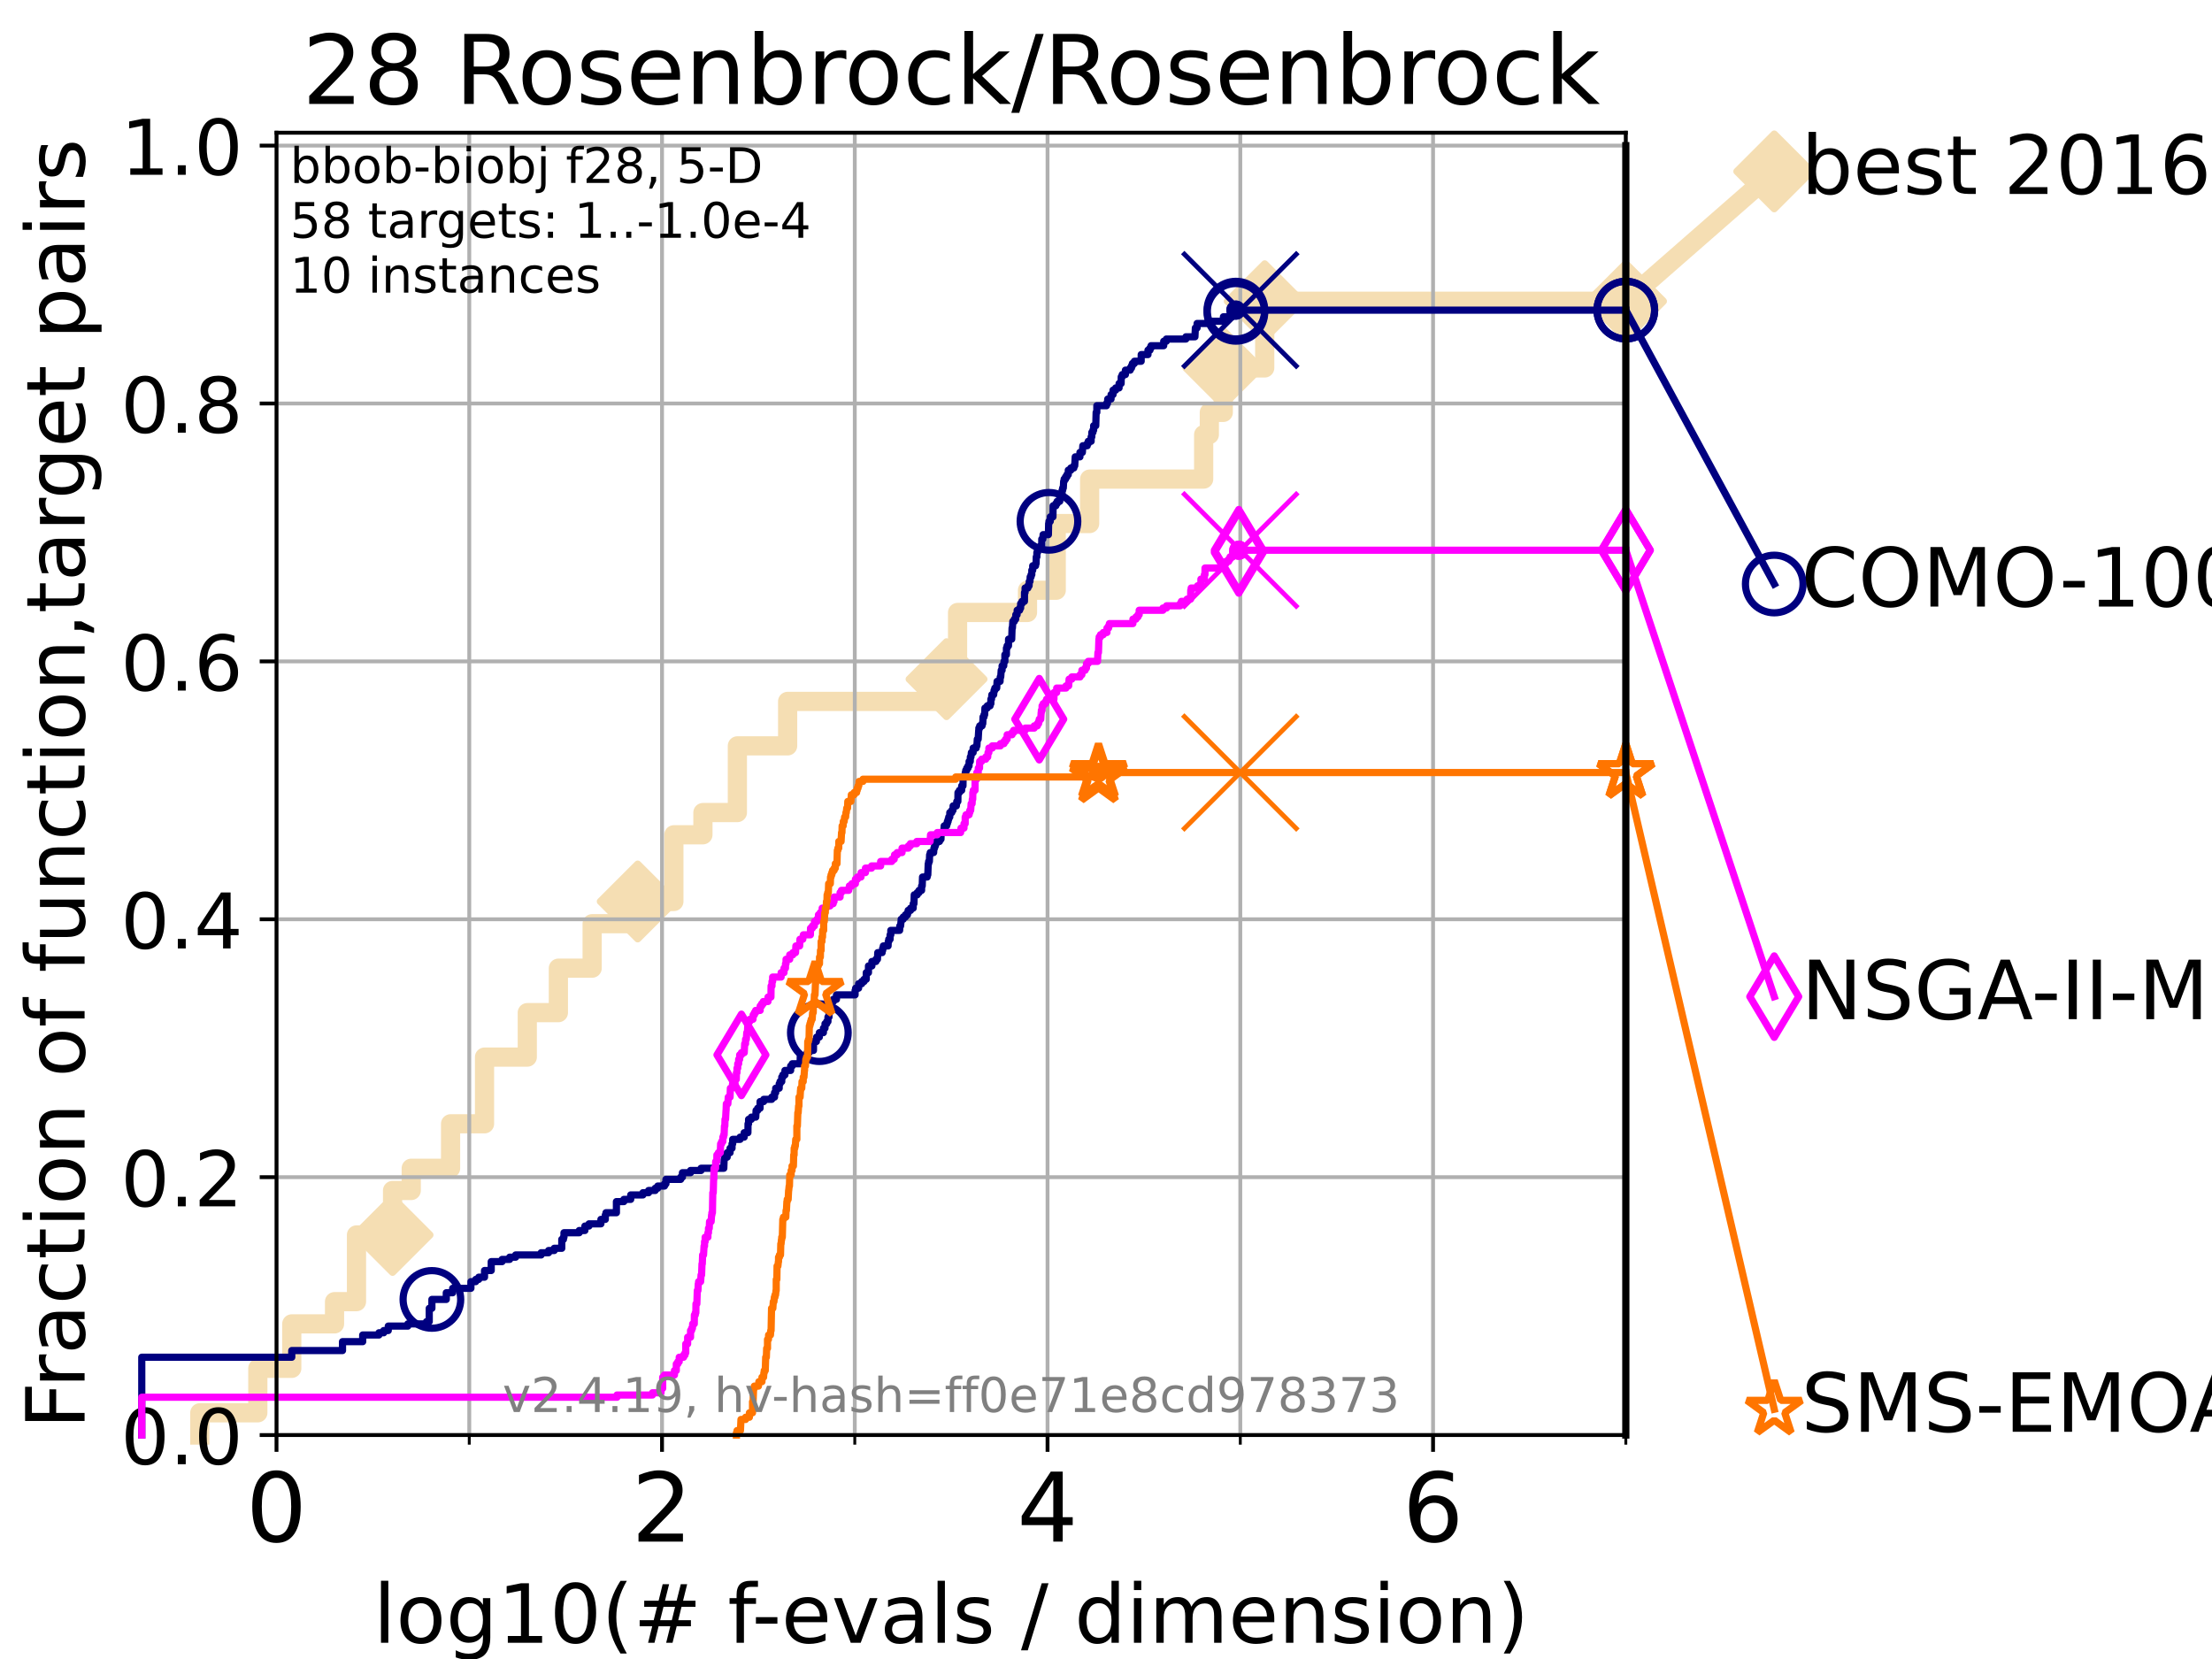 <?xml version="1.0" encoding="utf-8" standalone="no"?>
<!DOCTYPE svg PUBLIC "-//W3C//DTD SVG 1.1//EN"
  "http://www.w3.org/Graphics/SVG/1.1/DTD/svg11.dtd">
<!-- Created with matplotlib (https://matplotlib.org/) -->
<svg height="345.6pt" version="1.1" viewBox="0 0 460.8 345.6" width="460.8pt" xmlns="http://www.w3.org/2000/svg" xmlns:xlink="http://www.w3.org/1999/xlink">
 <defs>
  <style type="text/css">*{stroke-linecap:butt;stroke-linejoin:round;}</style>
 </defs>
 <g id="figure_1">
  <g id="patch_1">
   <path d="M 0 345.6 
L 460.8 345.6 
L 460.8 0 
L 0 0 
z
" style="fill:#ffffff;"/>
  </g>
  <g id="axes_1">
   <g id="patch_2">
    <path d="M 57.6 298.944 
L 338.688 298.944 
L 338.688 27.648 
L 57.6 27.648 
z
" style="fill:#ffffff;"/>
   </g>
   <g id="line2d_1">
    <path d="M 41.621 298.944 
L 41.621 294.313 
L 53.709 294.313 
L 53.709 285.05 
L 60.78 285.05 
L 60.78 275.788 
L 69.688 275.788 
L 69.688 271.157 
L 74.263 271.157 
L 74.263 257.263 
L 81.776 257.263 
L 81.776 248.001 
L 85.667 248.001 
L 85.667 243.37 
L 93.864 243.37 
L 93.864 234.107 
L 100.935 234.107 
L 100.935 220.214 
L 109.843 220.214 
L 109.843 210.951 
L 116.323 210.951 
L 116.323 201.689 
L 123.354 201.689 
L 123.354 192.426 
L 132.847 192.426 
L 132.847 187.795 
L 140.379 187.795 
L 140.379 173.901 
L 146.431 173.901 
L 146.431 169.27 
L 153.609 169.27 
L 153.609 155.377 
L 164.079 155.377 
L 164.079 146.114 
L 197.181 146.114 
L 197.181 141.483 
L 199.48 141.483 
L 199.48 127.589 
L 214.047 127.589 
L 214.047 122.958 
L 220.034 122.958 
L 220.034 109.065 
L 226.993 109.065 
L 226.993 99.802 
L 250.745 99.802 
L 250.745 90.54 
L 251.928 90.54 
L 251.928 85.909 
L 254.833 85.909 
L 254.833 76.646 
L 263.464 76.646 
L 263.464 62.753 
L 338.688 62.753 
" style="fill:none;stroke:#f5deb3;stroke-linecap:square;stroke-width:4;"/>
   </g>
   <g id="line2d_2">
    <defs>
     <path d="M 0 7.778 
L 7.778 0 
L 0 -7.778 
L -7.778 0 
z
" id="m1250741ca5" style="stroke:#f5deb3;stroke-linejoin:miter;stroke-width:1.5;"/>
    </defs>
    <g>
     <use style="fill:#f5deb3;stroke:#f5deb3;stroke-linejoin:miter;stroke-width:1.5;" x="81.776" xlink:href="#m1250741ca5" y="257.263"/>
     <use style="fill:#f5deb3;stroke:#f5deb3;stroke-linejoin:miter;stroke-width:1.5;" x="132.847" xlink:href="#m1250741ca5" y="187.795"/>
     <use style="fill:#f5deb3;stroke:#f5deb3;stroke-linejoin:miter;stroke-width:1.5;" x="197.181" xlink:href="#m1250741ca5" y="141.483"/>
     <use style="fill:#f5deb3;stroke:#f5deb3;stroke-linejoin:miter;stroke-width:1.5;" x="254.833" xlink:href="#m1250741ca5" y="76.646"/>
     <use style="fill:#f5deb3;stroke:#f5deb3;stroke-linejoin:miter;stroke-width:1.5;" x="263.464" xlink:href="#m1250741ca5" y="62.753"/>
     <use style="fill:#f5deb3;stroke:#f5deb3;stroke-linejoin:miter;stroke-width:1.5;" x="338.688" xlink:href="#m1250741ca5" y="62.753"/>
    </g>
   </g>
   <g id="line2d_3">
    <path style="fill:none;stroke:#f5deb3;stroke-linecap:square;stroke-width:4;"/>
    <g/>
   </g>
   <g id="line2d_4">
    <path d="M 338.688 62.753 
L 369.608 35.706 
" style="fill:none;stroke:#f5deb3;stroke-linecap:square;stroke-width:4;"/>
    <g>
     <use style="fill:#f5deb3;stroke:#f5deb3;stroke-linejoin:miter;stroke-width:1.5;" x="338.688" xlink:href="#m1250741ca5" y="62.753"/>
     <use style="fill:#f5deb3;stroke:#f5deb3;stroke-linejoin:miter;stroke-width:1.5;" x="369.608" xlink:href="#m1250741ca5" y="35.706"/>
    </g>
   </g>
   <g id="matplotlib.axis_1">
    <g id="xtick_1">
     <g id="line2d_5">
      <path clip-path="url(#p2b2daf95de)" d="M 57.6 298.944 
L 57.6 27.648 
" style="fill:none;stroke:#b0b0b0;stroke-linecap:square;stroke-width:0.8;"/>
     </g>
     <g id="line2d_6">
      <defs>
       <path d="M 0 0 
L 0 3.5 
" id="m045a068a9b" style="stroke:#000000;stroke-width:0.8;"/>
      </defs>
      <g>
       <use style="stroke:#000000;stroke-width:0.8;" x="57.6" xlink:href="#m045a068a9b" y="298.944"/>
      </g>
     </g>
     <g id="text_1">
      <!-- 0 -->
      <g transform="translate(51.237 321.141)scale(0.2 -0.2)">
       <defs>
        <path d="M 31.781 66.406 
Q 24.172 66.406 20.328 58.906 
Q 16.5 51.422 16.5 36.375 
Q 16.5 21.391 20.328 13.891 
Q 24.172 6.391 31.781 6.391 
Q 39.453 6.391 43.281 13.891 
Q 47.125 21.391 47.125 36.375 
Q 47.125 51.422 43.281 58.906 
Q 39.453 66.406 31.781 66.406 
z
M 31.781 74.219 
Q 44.047 74.219 50.516 64.516 
Q 56.984 54.828 56.984 36.375 
Q 56.984 17.969 50.516 8.266 
Q 44.047 -1.422 31.781 -1.422 
Q 19.531 -1.422 13.062 8.266 
Q 6.594 17.969 6.594 36.375 
Q 6.594 54.828 13.062 64.516 
Q 19.531 74.219 31.781 74.219 
z
" id="DejaVuSans-48"/>
       </defs>
       <use xlink:href="#DejaVuSans-48"/>
      </g>
     </g>
    </g>
    <g id="xtick_2">
     <g id="line2d_7">
      <path clip-path="url(#p2b2daf95de)" d="M 137.911 298.944 
L 137.911 27.648 
" style="fill:none;stroke:#b0b0b0;stroke-linecap:square;stroke-width:0.8;"/>
     </g>
     <g id="line2d_8">
      <g>
       <use style="stroke:#000000;stroke-width:0.8;" x="137.911" xlink:href="#m045a068a9b" y="298.944"/>
      </g>
     </g>
     <g id="text_2">
      <!-- 2 -->
      <g transform="translate(131.548 321.141)scale(0.2 -0.2)">
       <defs>
        <path d="M 19.188 8.297 
L 53.609 8.297 
L 53.609 0 
L 7.328 0 
L 7.328 8.297 
Q 12.938 14.109 22.625 23.891 
Q 32.328 33.688 34.812 36.531 
Q 39.547 41.844 41.422 45.531 
Q 43.312 49.219 43.312 52.781 
Q 43.312 58.594 39.234 62.25 
Q 35.156 65.922 28.609 65.922 
Q 23.969 65.922 18.812 64.312 
Q 13.672 62.703 7.812 59.422 
L 7.812 69.391 
Q 13.766 71.781 18.938 73 
Q 24.125 74.219 28.422 74.219 
Q 39.75 74.219 46.484 68.547 
Q 53.219 62.891 53.219 53.422 
Q 53.219 48.922 51.531 44.891 
Q 49.859 40.875 45.406 35.406 
Q 44.188 33.984 37.641 27.219 
Q 31.109 20.453 19.188 8.297 
z
" id="DejaVuSans-50"/>
       </defs>
       <use xlink:href="#DejaVuSans-50"/>
      </g>
     </g>
    </g>
    <g id="xtick_3">
     <g id="line2d_9">
      <path clip-path="url(#p2b2daf95de)" d="M 218.222 298.944 
L 218.222 27.648 
" style="fill:none;stroke:#b0b0b0;stroke-linecap:square;stroke-width:0.8;"/>
     </g>
     <g id="line2d_10">
      <g>
       <use style="stroke:#000000;stroke-width:0.8;" x="218.222" xlink:href="#m045a068a9b" y="298.944"/>
      </g>
     </g>
     <g id="text_3">
      <!-- 4 -->
      <g transform="translate(211.859 321.141)scale(0.2 -0.2)">
       <defs>
        <path d="M 37.797 64.312 
L 12.891 25.391 
L 37.797 25.391 
z
M 35.203 72.906 
L 47.609 72.906 
L 47.609 25.391 
L 58.016 25.391 
L 58.016 17.188 
L 47.609 17.188 
L 47.609 0 
L 37.797 0 
L 37.797 17.188 
L 4.891 17.188 
L 4.891 26.703 
z
" id="DejaVuSans-52"/>
       </defs>
       <use xlink:href="#DejaVuSans-52"/>
      </g>
     </g>
    </g>
    <g id="xtick_4">
     <g id="line2d_11">
      <path clip-path="url(#p2b2daf95de)" d="M 298.533 298.944 
L 298.533 27.648 
" style="fill:none;stroke:#b0b0b0;stroke-linecap:square;stroke-width:0.8;"/>
     </g>
     <g id="line2d_12">
      <g>
       <use style="stroke:#000000;stroke-width:0.8;" x="298.533" xlink:href="#m045a068a9b" y="298.944"/>
      </g>
     </g>
     <g id="text_4">
      <!-- 6 -->
      <g transform="translate(292.17 321.141)scale(0.2 -0.2)">
       <defs>
        <path d="M 33.016 40.375 
Q 26.375 40.375 22.484 35.828 
Q 18.609 31.297 18.609 23.391 
Q 18.609 15.531 22.484 10.953 
Q 26.375 6.391 33.016 6.391 
Q 39.656 6.391 43.531 10.953 
Q 47.406 15.531 47.406 23.391 
Q 47.406 31.297 43.531 35.828 
Q 39.656 40.375 33.016 40.375 
z
M 52.594 71.297 
L 52.594 62.312 
Q 48.875 64.062 45.094 64.984 
Q 41.312 65.922 37.594 65.922 
Q 27.828 65.922 22.672 59.328 
Q 17.531 52.734 16.797 39.406 
Q 19.672 43.656 24.016 45.922 
Q 28.375 48.188 33.594 48.188 
Q 44.578 48.188 50.953 41.516 
Q 57.328 34.859 57.328 23.391 
Q 57.328 12.156 50.688 5.359 
Q 44.047 -1.422 33.016 -1.422 
Q 20.359 -1.422 13.672 8.266 
Q 6.984 17.969 6.984 36.375 
Q 6.984 53.656 15.188 63.938 
Q 23.391 74.219 37.203 74.219 
Q 40.922 74.219 44.703 73.484 
Q 48.484 72.75 52.594 71.297 
z
" id="DejaVuSans-54"/>
       </defs>
       <use xlink:href="#DejaVuSans-54"/>
      </g>
     </g>
    </g>
    <g id="xtick_5">
     <g id="line2d_13">
      <path clip-path="url(#p2b2daf95de)" d="M 97.755 298.944 
L 97.755 27.648 
" style="fill:none;stroke:#b0b0b0;stroke-linecap:square;stroke-width:0.8;"/>
     </g>
     <g id="line2d_14">
      <defs>
       <path d="M 0 0 
L 0 2 
" id="mf901108782" style="stroke:#000000;stroke-width:0.6;"/>
      </defs>
      <g>
       <use style="stroke:#000000;stroke-width:0.6;" x="97.755" xlink:href="#mf901108782" y="298.944"/>
      </g>
     </g>
    </g>
    <g id="xtick_6">
     <g id="line2d_15">
      <path clip-path="url(#p2b2daf95de)" d="M 178.066 298.944 
L 178.066 27.648 
" style="fill:none;stroke:#b0b0b0;stroke-linecap:square;stroke-width:0.8;"/>
     </g>
     <g id="line2d_16">
      <g>
       <use style="stroke:#000000;stroke-width:0.6;" x="178.066" xlink:href="#mf901108782" y="298.944"/>
      </g>
     </g>
    </g>
    <g id="xtick_7">
     <g id="line2d_17">
      <path clip-path="url(#p2b2daf95de)" d="M 258.377 298.944 
L 258.377 27.648 
" style="fill:none;stroke:#b0b0b0;stroke-linecap:square;stroke-width:0.8;"/>
     </g>
     <g id="line2d_18">
      <g>
       <use style="stroke:#000000;stroke-width:0.6;" x="258.377" xlink:href="#mf901108782" y="298.944"/>
      </g>
     </g>
    </g>
    <g id="xtick_8">
     <g id="line2d_19">
      <path clip-path="url(#p2b2daf95de)" d="M 338.688 298.944 
L 338.688 27.648 
" style="fill:none;stroke:#b0b0b0;stroke-linecap:square;stroke-width:0.8;"/>
     </g>
     <g id="line2d_20">
      <g>
       <use style="stroke:#000000;stroke-width:0.6;" x="338.688" xlink:href="#mf901108782" y="298.944"/>
      </g>
     </g>
    </g>
    <g id="text_5">
     <!-- log10(# f-evals / dimension) -->
     <g transform="translate(77.764 342.218)scale(0.17 -0.17)">
      <defs>
       <path d="M 9.422 75.984 
L 18.406 75.984 
L 18.406 0 
L 9.422 0 
z
" id="DejaVuSans-108"/>
       <path d="M 30.609 48.391 
Q 23.391 48.391 19.188 42.75 
Q 14.984 37.109 14.984 27.297 
Q 14.984 17.484 19.156 11.844 
Q 23.344 6.203 30.609 6.203 
Q 37.797 6.203 41.984 11.859 
Q 46.188 17.531 46.188 27.297 
Q 46.188 37.016 41.984 42.703 
Q 37.797 48.391 30.609 48.391 
z
M 30.609 56 
Q 42.328 56 49.016 48.375 
Q 55.719 40.766 55.719 27.297 
Q 55.719 13.875 49.016 6.219 
Q 42.328 -1.422 30.609 -1.422 
Q 18.844 -1.422 12.172 6.219 
Q 5.516 13.875 5.516 27.297 
Q 5.516 40.766 12.172 48.375 
Q 18.844 56 30.609 56 
z
" id="DejaVuSans-111"/>
       <path d="M 45.406 27.984 
Q 45.406 37.75 41.375 43.109 
Q 37.359 48.484 30.078 48.484 
Q 22.859 48.484 18.828 43.109 
Q 14.797 37.75 14.797 27.984 
Q 14.797 18.266 18.828 12.891 
Q 22.859 7.516 30.078 7.516 
Q 37.359 7.516 41.375 12.891 
Q 45.406 18.266 45.406 27.984 
z
M 54.391 6.781 
Q 54.391 -7.172 48.188 -13.984 
Q 42 -20.797 29.203 -20.797 
Q 24.469 -20.797 20.266 -20.094 
Q 16.062 -19.391 12.109 -17.922 
L 12.109 -9.188 
Q 16.062 -11.328 19.922 -12.344 
Q 23.781 -13.375 27.781 -13.375 
Q 36.625 -13.375 41.016 -8.766 
Q 45.406 -4.156 45.406 5.172 
L 45.406 9.625 
Q 42.625 4.781 38.281 2.391 
Q 33.938 0 27.875 0 
Q 17.828 0 11.672 7.656 
Q 5.516 15.328 5.516 27.984 
Q 5.516 40.672 11.672 48.328 
Q 17.828 56 27.875 56 
Q 33.938 56 38.281 53.609 
Q 42.625 51.219 45.406 46.391 
L 45.406 54.688 
L 54.391 54.688 
z
" id="DejaVuSans-103"/>
       <path d="M 12.406 8.297 
L 28.516 8.297 
L 28.516 63.922 
L 10.984 60.406 
L 10.984 69.391 
L 28.422 72.906 
L 38.281 72.906 
L 38.281 8.297 
L 54.391 8.297 
L 54.391 0 
L 12.406 0 
z
" id="DejaVuSans-49"/>
       <path d="M 31 75.875 
Q 24.469 64.656 21.281 53.656 
Q 18.109 42.672 18.109 31.391 
Q 18.109 20.125 21.312 9.062 
Q 24.516 -2 31 -13.188 
L 23.188 -13.188 
Q 15.875 -1.703 12.234 9.375 
Q 8.594 20.453 8.594 31.391 
Q 8.594 42.281 12.203 53.312 
Q 15.828 64.359 23.188 75.875 
z
" id="DejaVuSans-40"/>
       <path d="M 51.125 44 
L 36.922 44 
L 32.812 27.688 
L 47.125 27.688 
z
M 43.797 71.781 
L 38.719 51.516 
L 52.984 51.516 
L 58.109 71.781 
L 65.922 71.781 
L 60.891 51.516 
L 76.125 51.516 
L 76.125 44 
L 58.984 44 
L 54.984 27.688 
L 70.516 27.688 
L 70.516 20.219 
L 53.078 20.219 
L 48 0 
L 40.188 0 
L 45.219 20.219 
L 30.906 20.219 
L 25.875 0 
L 18.016 0 
L 23.094 20.219 
L 7.719 20.219 
L 7.719 27.688 
L 24.906 27.688 
L 29 44 
L 13.281 44 
L 13.281 51.516 
L 30.906 51.516 
L 35.891 71.781 
z
" id="DejaVuSans-35"/>
       <path id="DejaVuSans-32"/>
       <path d="M 37.109 75.984 
L 37.109 68.5 
L 28.516 68.5 
Q 23.688 68.5 21.797 66.547 
Q 19.922 64.594 19.922 59.516 
L 19.922 54.688 
L 34.719 54.688 
L 34.719 47.703 
L 19.922 47.703 
L 19.922 0 
L 10.891 0 
L 10.891 47.703 
L 2.297 47.703 
L 2.297 54.688 
L 10.891 54.688 
L 10.891 58.5 
Q 10.891 67.625 15.141 71.797 
Q 19.391 75.984 28.609 75.984 
z
" id="DejaVuSans-102"/>
       <path d="M 4.891 31.391 
L 31.203 31.391 
L 31.203 23.391 
L 4.891 23.391 
z
" id="DejaVuSans-45"/>
       <path d="M 56.203 29.594 
L 56.203 25.203 
L 14.891 25.203 
Q 15.484 15.922 20.484 11.062 
Q 25.484 6.203 34.422 6.203 
Q 39.594 6.203 44.453 7.469 
Q 49.312 8.734 54.109 11.281 
L 54.109 2.781 
Q 49.266 0.734 44.188 -0.344 
Q 39.109 -1.422 33.891 -1.422 
Q 20.797 -1.422 13.156 6.188 
Q 5.516 13.812 5.516 26.812 
Q 5.516 40.234 12.766 48.109 
Q 20.016 56 32.328 56 
Q 43.359 56 49.781 48.891 
Q 56.203 41.797 56.203 29.594 
z
M 47.219 32.234 
Q 47.125 39.594 43.094 43.984 
Q 39.062 48.391 32.422 48.391 
Q 24.906 48.391 20.391 44.141 
Q 15.875 39.891 15.188 32.172 
z
" id="DejaVuSans-101"/>
       <path d="M 2.984 54.688 
L 12.5 54.688 
L 29.594 8.797 
L 46.688 54.688 
L 56.203 54.688 
L 35.688 0 
L 23.484 0 
z
" id="DejaVuSans-118"/>
       <path d="M 34.281 27.484 
Q 23.391 27.484 19.188 25 
Q 14.984 22.516 14.984 16.5 
Q 14.984 11.719 18.141 8.906 
Q 21.297 6.109 26.703 6.109 
Q 34.188 6.109 38.703 11.406 
Q 43.219 16.703 43.219 25.484 
L 43.219 27.484 
z
M 52.203 31.203 
L 52.203 0 
L 43.219 0 
L 43.219 8.297 
Q 40.141 3.328 35.547 0.953 
Q 30.953 -1.422 24.312 -1.422 
Q 15.922 -1.422 10.953 3.297 
Q 6 8.016 6 15.922 
Q 6 25.141 12.172 29.828 
Q 18.359 34.516 30.609 34.516 
L 43.219 34.516 
L 43.219 35.406 
Q 43.219 41.609 39.141 45 
Q 35.062 48.391 27.688 48.391 
Q 23 48.391 18.547 47.266 
Q 14.109 46.141 10.016 43.891 
L 10.016 52.203 
Q 14.938 54.109 19.578 55.047 
Q 24.219 56 28.609 56 
Q 40.484 56 46.344 49.844 
Q 52.203 43.703 52.203 31.203 
z
" id="DejaVuSans-97"/>
       <path d="M 44.281 53.078 
L 44.281 44.578 
Q 40.484 46.531 36.375 47.5 
Q 32.281 48.484 27.875 48.484 
Q 21.188 48.484 17.844 46.438 
Q 14.5 44.391 14.5 40.281 
Q 14.5 37.156 16.891 35.375 
Q 19.281 33.594 26.516 31.984 
L 29.594 31.297 
Q 39.156 29.25 43.188 25.516 
Q 47.219 21.781 47.219 15.094 
Q 47.219 7.469 41.188 3.016 
Q 35.156 -1.422 24.609 -1.422 
Q 20.219 -1.422 15.453 -0.562 
Q 10.688 0.297 5.422 2 
L 5.422 11.281 
Q 10.406 8.688 15.234 7.391 
Q 20.062 6.109 24.812 6.109 
Q 31.156 6.109 34.562 8.281 
Q 37.984 10.453 37.984 14.406 
Q 37.984 18.062 35.516 20.016 
Q 33.062 21.969 24.703 23.781 
L 21.578 24.516 
Q 13.234 26.266 9.516 29.906 
Q 5.812 33.547 5.812 39.891 
Q 5.812 47.609 11.281 51.797 
Q 16.75 56 26.812 56 
Q 31.781 56 36.172 55.266 
Q 40.578 54.547 44.281 53.078 
z
" id="DejaVuSans-115"/>
       <path d="M 25.391 72.906 
L 33.688 72.906 
L 8.297 -9.281 
L 0 -9.281 
z
" id="DejaVuSans-47"/>
       <path d="M 45.406 46.391 
L 45.406 75.984 
L 54.391 75.984 
L 54.391 0 
L 45.406 0 
L 45.406 8.203 
Q 42.578 3.328 38.25 0.953 
Q 33.938 -1.422 27.875 -1.422 
Q 17.969 -1.422 11.734 6.484 
Q 5.516 14.406 5.516 27.297 
Q 5.516 40.188 11.734 48.094 
Q 17.969 56 27.875 56 
Q 33.938 56 38.25 53.625 
Q 42.578 51.266 45.406 46.391 
z
M 14.797 27.297 
Q 14.797 17.391 18.875 11.75 
Q 22.953 6.109 30.078 6.109 
Q 37.203 6.109 41.297 11.75 
Q 45.406 17.391 45.406 27.297 
Q 45.406 37.203 41.297 42.844 
Q 37.203 48.484 30.078 48.484 
Q 22.953 48.484 18.875 42.844 
Q 14.797 37.203 14.797 27.297 
z
" id="DejaVuSans-100"/>
       <path d="M 9.422 54.688 
L 18.406 54.688 
L 18.406 0 
L 9.422 0 
z
M 9.422 75.984 
L 18.406 75.984 
L 18.406 64.594 
L 9.422 64.594 
z
" id="DejaVuSans-105"/>
       <path d="M 52 44.188 
Q 55.375 50.25 60.062 53.125 
Q 64.75 56 71.094 56 
Q 79.641 56 84.281 50.016 
Q 88.922 44.047 88.922 33.016 
L 88.922 0 
L 79.891 0 
L 79.891 32.719 
Q 79.891 40.578 77.094 44.375 
Q 74.312 48.188 68.609 48.188 
Q 61.625 48.188 57.562 43.547 
Q 53.516 38.922 53.516 30.906 
L 53.516 0 
L 44.484 0 
L 44.484 32.719 
Q 44.484 40.625 41.703 44.406 
Q 38.922 48.188 33.109 48.188 
Q 26.219 48.188 22.156 43.531 
Q 18.109 38.875 18.109 30.906 
L 18.109 0 
L 9.078 0 
L 9.078 54.688 
L 18.109 54.688 
L 18.109 46.188 
Q 21.188 51.219 25.484 53.609 
Q 29.781 56 35.688 56 
Q 41.656 56 45.828 52.969 
Q 50 49.953 52 44.188 
z
" id="DejaVuSans-109"/>
       <path d="M 54.891 33.016 
L 54.891 0 
L 45.906 0 
L 45.906 32.719 
Q 45.906 40.484 42.875 44.328 
Q 39.844 48.188 33.797 48.188 
Q 26.516 48.188 22.312 43.547 
Q 18.109 38.922 18.109 30.906 
L 18.109 0 
L 9.078 0 
L 9.078 54.688 
L 18.109 54.688 
L 18.109 46.188 
Q 21.344 51.125 25.703 53.562 
Q 30.078 56 35.797 56 
Q 45.219 56 50.047 50.172 
Q 54.891 44.344 54.891 33.016 
z
" id="DejaVuSans-110"/>
       <path d="M 8.016 75.875 
L 15.828 75.875 
Q 23.141 64.359 26.781 53.312 
Q 30.422 42.281 30.422 31.391 
Q 30.422 20.453 26.781 9.375 
Q 23.141 -1.703 15.828 -13.188 
L 8.016 -13.188 
Q 14.5 -2 17.703 9.062 
Q 20.906 20.125 20.906 31.391 
Q 20.906 42.672 17.703 53.656 
Q 14.5 64.656 8.016 75.875 
z
" id="DejaVuSans-41"/>
      </defs>
      <use xlink:href="#DejaVuSans-108"/>
      <use x="27.783" xlink:href="#DejaVuSans-111"/>
      <use x="88.965" xlink:href="#DejaVuSans-103"/>
      <use x="152.441" xlink:href="#DejaVuSans-49"/>
      <use x="216.064" xlink:href="#DejaVuSans-48"/>
      <use x="279.688" xlink:href="#DejaVuSans-40"/>
      <use x="318.701" xlink:href="#DejaVuSans-35"/>
      <use x="402.49" xlink:href="#DejaVuSans-32"/>
      <use x="434.277" xlink:href="#DejaVuSans-102"/>
      <use x="463.982" xlink:href="#DejaVuSans-45"/>
      <use x="500.066" xlink:href="#DejaVuSans-101"/>
      <use x="561.59" xlink:href="#DejaVuSans-118"/>
      <use x="620.77" xlink:href="#DejaVuSans-97"/>
      <use x="682.049" xlink:href="#DejaVuSans-108"/>
      <use x="709.832" xlink:href="#DejaVuSans-115"/>
      <use x="761.932" xlink:href="#DejaVuSans-32"/>
      <use x="793.719" xlink:href="#DejaVuSans-47"/>
      <use x="827.41" xlink:href="#DejaVuSans-32"/>
      <use x="859.197" xlink:href="#DejaVuSans-100"/>
      <use x="922.674" xlink:href="#DejaVuSans-105"/>
      <use x="950.457" xlink:href="#DejaVuSans-109"/>
      <use x="1047.869" xlink:href="#DejaVuSans-101"/>
      <use x="1109.393" xlink:href="#DejaVuSans-110"/>
      <use x="1172.771" xlink:href="#DejaVuSans-115"/>
      <use x="1224.871" xlink:href="#DejaVuSans-105"/>
      <use x="1252.654" xlink:href="#DejaVuSans-111"/>
      <use x="1313.836" xlink:href="#DejaVuSans-110"/>
      <use x="1377.215" xlink:href="#DejaVuSans-41"/>
     </g>
    </g>
   </g>
   <g id="matplotlib.axis_2">
    <g id="ytick_1">
     <g id="line2d_21">
      <path clip-path="url(#p2b2daf95de)" d="M 57.6 298.944 
L 338.688 298.944 
" style="fill:none;stroke:#b0b0b0;stroke-linecap:square;stroke-width:0.8;"/>
     </g>
     <g id="line2d_22">
      <defs>
       <path d="M 0 0 
L -3.5 0 
" id="mc0b877f93e" style="stroke:#000000;stroke-width:0.8;"/>
      </defs>
      <g>
       <use style="stroke:#000000;stroke-width:0.8;" x="57.6" xlink:href="#mc0b877f93e" y="298.944"/>
      </g>
     </g>
     <g id="text_6">
      <!-- 0.0 -->
      <g transform="translate(25.155 305.023)scale(0.16 -0.16)">
       <defs>
        <path d="M 10.688 12.406 
L 21 12.406 
L 21 0 
L 10.688 0 
z
" id="DejaVuSans-46"/>
       </defs>
       <use xlink:href="#DejaVuSans-48"/>
       <use x="63.623" xlink:href="#DejaVuSans-46"/>
       <use x="95.41" xlink:href="#DejaVuSans-48"/>
      </g>
     </g>
    </g>
    <g id="ytick_2">
     <g id="line2d_23">
      <path clip-path="url(#p2b2daf95de)" d="M 57.6 245.222 
L 338.688 245.222 
" style="fill:none;stroke:#b0b0b0;stroke-linecap:square;stroke-width:0.8;"/>
     </g>
     <g id="line2d_24">
      <g>
       <use style="stroke:#000000;stroke-width:0.8;" x="57.6" xlink:href="#mc0b877f93e" y="245.222"/>
      </g>
     </g>
     <g id="text_7">
      <!-- 0.2 -->
      <g transform="translate(25.155 251.301)scale(0.16 -0.16)">
       <use xlink:href="#DejaVuSans-48"/>
       <use x="63.623" xlink:href="#DejaVuSans-46"/>
       <use x="95.41" xlink:href="#DejaVuSans-50"/>
      </g>
     </g>
    </g>
    <g id="ytick_3">
     <g id="line2d_25">
      <path clip-path="url(#p2b2daf95de)" d="M 57.6 191.5 
L 338.688 191.5 
" style="fill:none;stroke:#b0b0b0;stroke-linecap:square;stroke-width:0.8;"/>
     </g>
     <g id="line2d_26">
      <g>
       <use style="stroke:#000000;stroke-width:0.8;" x="57.6" xlink:href="#mc0b877f93e" y="191.5"/>
      </g>
     </g>
     <g id="text_8">
      <!-- 0.4 -->
      <g transform="translate(25.155 197.579)scale(0.16 -0.16)">
       <use xlink:href="#DejaVuSans-48"/>
       <use x="63.623" xlink:href="#DejaVuSans-46"/>
       <use x="95.41" xlink:href="#DejaVuSans-52"/>
      </g>
     </g>
    </g>
    <g id="ytick_4">
     <g id="line2d_27">
      <path clip-path="url(#p2b2daf95de)" d="M 57.6 137.778 
L 338.688 137.778 
" style="fill:none;stroke:#b0b0b0;stroke-linecap:square;stroke-width:0.8;"/>
     </g>
     <g id="line2d_28">
      <g>
       <use style="stroke:#000000;stroke-width:0.8;" x="57.6" xlink:href="#mc0b877f93e" y="137.778"/>
      </g>
     </g>
     <g id="text_9">
      <!-- 0.6 -->
      <g transform="translate(25.155 143.857)scale(0.16 -0.16)">
       <use xlink:href="#DejaVuSans-48"/>
       <use x="63.623" xlink:href="#DejaVuSans-46"/>
       <use x="95.41" xlink:href="#DejaVuSans-54"/>
      </g>
     </g>
    </g>
    <g id="ytick_5">
     <g id="line2d_29">
      <path clip-path="url(#p2b2daf95de)" d="M 57.6 84.056 
L 338.688 84.056 
" style="fill:none;stroke:#b0b0b0;stroke-linecap:square;stroke-width:0.8;"/>
     </g>
     <g id="line2d_30">
      <g>
       <use style="stroke:#000000;stroke-width:0.8;" x="57.6" xlink:href="#mc0b877f93e" y="84.056"/>
      </g>
     </g>
     <g id="text_10">
      <!-- 0.8 -->
      <g transform="translate(25.155 90.135)scale(0.16 -0.16)">
       <defs>
        <path d="M 31.781 34.625 
Q 24.75 34.625 20.719 30.859 
Q 16.703 27.094 16.703 20.516 
Q 16.703 13.922 20.719 10.156 
Q 24.75 6.391 31.781 6.391 
Q 38.812 6.391 42.859 10.172 
Q 46.922 13.969 46.922 20.516 
Q 46.922 27.094 42.891 30.859 
Q 38.875 34.625 31.781 34.625 
z
M 21.922 38.812 
Q 15.578 40.375 12.031 44.719 
Q 8.5 49.078 8.5 55.328 
Q 8.5 64.062 14.719 69.141 
Q 20.953 74.219 31.781 74.219 
Q 42.672 74.219 48.875 69.141 
Q 55.078 64.062 55.078 55.328 
Q 55.078 49.078 51.531 44.719 
Q 48 40.375 41.703 38.812 
Q 48.828 37.156 52.797 32.312 
Q 56.781 27.484 56.781 20.516 
Q 56.781 9.906 50.312 4.234 
Q 43.844 -1.422 31.781 -1.422 
Q 19.734 -1.422 13.25 4.234 
Q 6.781 9.906 6.781 20.516 
Q 6.781 27.484 10.781 32.312 
Q 14.797 37.156 21.922 38.812 
z
M 18.312 54.391 
Q 18.312 48.734 21.844 45.562 
Q 25.391 42.391 31.781 42.391 
Q 38.141 42.391 41.719 45.562 
Q 45.312 48.734 45.312 54.391 
Q 45.312 60.062 41.719 63.234 
Q 38.141 66.406 31.781 66.406 
Q 25.391 66.406 21.844 63.234 
Q 18.312 60.062 18.312 54.391 
z
" id="DejaVuSans-56"/>
       </defs>
       <use xlink:href="#DejaVuSans-48"/>
       <use x="63.623" xlink:href="#DejaVuSans-46"/>
       <use x="95.41" xlink:href="#DejaVuSans-56"/>
      </g>
     </g>
    </g>
    <g id="ytick_6">
     <g id="line2d_31">
      <path clip-path="url(#p2b2daf95de)" d="M 57.6 30.334 
L 338.688 30.334 
" style="fill:none;stroke:#b0b0b0;stroke-linecap:square;stroke-width:0.8;"/>
     </g>
     <g id="line2d_32">
      <g>
       <use style="stroke:#000000;stroke-width:0.8;" x="57.6" xlink:href="#mc0b877f93e" y="30.334"/>
      </g>
     </g>
     <g id="text_11">
      <!-- 1.0 -->
      <g transform="translate(25.155 36.413)scale(0.16 -0.16)">
       <use xlink:href="#DejaVuSans-49"/>
       <use x="63.623" xlink:href="#DejaVuSans-46"/>
       <use x="95.41" xlink:href="#DejaVuSans-48"/>
      </g>
     </g>
    </g>
    <g id="text_12">
     <!-- Fraction of function,target pairs -->
     <g transform="translate(17.62 297.681)rotate(-90)scale(0.17 -0.17)">
      <defs>
       <path d="M 9.812 72.906 
L 51.703 72.906 
L 51.703 64.594 
L 19.672 64.594 
L 19.672 43.109 
L 48.578 43.109 
L 48.578 34.812 
L 19.672 34.812 
L 19.672 0 
L 9.812 0 
z
" id="DejaVuSans-70"/>
       <path d="M 41.109 46.297 
Q 39.594 47.172 37.812 47.578 
Q 36.031 48 33.891 48 
Q 26.266 48 22.188 43.047 
Q 18.109 38.094 18.109 28.812 
L 18.109 0 
L 9.078 0 
L 9.078 54.688 
L 18.109 54.688 
L 18.109 46.188 
Q 20.953 51.172 25.484 53.578 
Q 30.031 56 36.531 56 
Q 37.453 56 38.578 55.875 
Q 39.703 55.766 41.062 55.516 
z
" id="DejaVuSans-114"/>
       <path d="M 48.781 52.594 
L 48.781 44.188 
Q 44.969 46.297 41.141 47.344 
Q 37.312 48.391 33.406 48.391 
Q 24.656 48.391 19.812 42.844 
Q 14.984 37.312 14.984 27.297 
Q 14.984 17.281 19.812 11.734 
Q 24.656 6.203 33.406 6.203 
Q 37.312 6.203 41.141 7.25 
Q 44.969 8.297 48.781 10.406 
L 48.781 2.094 
Q 45.016 0.344 40.984 -0.531 
Q 36.969 -1.422 32.422 -1.422 
Q 20.062 -1.422 12.781 6.344 
Q 5.516 14.109 5.516 27.297 
Q 5.516 40.672 12.859 48.328 
Q 20.219 56 33.016 56 
Q 37.156 56 41.109 55.141 
Q 45.062 54.297 48.781 52.594 
z
" id="DejaVuSans-99"/>
       <path d="M 18.312 70.219 
L 18.312 54.688 
L 36.812 54.688 
L 36.812 47.703 
L 18.312 47.703 
L 18.312 18.016 
Q 18.312 11.328 20.141 9.422 
Q 21.969 7.516 27.594 7.516 
L 36.812 7.516 
L 36.812 0 
L 27.594 0 
Q 17.188 0 13.234 3.875 
Q 9.281 7.766 9.281 18.016 
L 9.281 47.703 
L 2.688 47.703 
L 2.688 54.688 
L 9.281 54.688 
L 9.281 70.219 
z
" id="DejaVuSans-116"/>
       <path d="M 8.5 21.578 
L 8.5 54.688 
L 17.484 54.688 
L 17.484 21.922 
Q 17.484 14.156 20.5 10.266 
Q 23.531 6.391 29.594 6.391 
Q 36.859 6.391 41.078 11.031 
Q 45.312 15.672 45.312 23.688 
L 45.312 54.688 
L 54.297 54.688 
L 54.297 0 
L 45.312 0 
L 45.312 8.406 
Q 42.047 3.422 37.719 1 
Q 33.406 -1.422 27.688 -1.422 
Q 18.266 -1.422 13.375 4.438 
Q 8.5 10.297 8.5 21.578 
z
M 31.109 56 
z
" id="DejaVuSans-117"/>
       <path d="M 11.719 12.406 
L 22.016 12.406 
L 22.016 4 
L 14.016 -11.625 
L 7.719 -11.625 
L 11.719 4 
z
" id="DejaVuSans-44"/>
       <path d="M 18.109 8.203 
L 18.109 -20.797 
L 9.078 -20.797 
L 9.078 54.688 
L 18.109 54.688 
L 18.109 46.391 
Q 20.953 51.266 25.266 53.625 
Q 29.594 56 35.594 56 
Q 45.562 56 51.781 48.094 
Q 58.016 40.188 58.016 27.297 
Q 58.016 14.406 51.781 6.484 
Q 45.562 -1.422 35.594 -1.422 
Q 29.594 -1.422 25.266 0.953 
Q 20.953 3.328 18.109 8.203 
z
M 48.688 27.297 
Q 48.688 37.203 44.609 42.844 
Q 40.531 48.484 33.406 48.484 
Q 26.266 48.484 22.188 42.844 
Q 18.109 37.203 18.109 27.297 
Q 18.109 17.391 22.188 11.75 
Q 26.266 6.109 33.406 6.109 
Q 40.531 6.109 44.609 11.75 
Q 48.688 17.391 48.688 27.297 
z
" id="DejaVuSans-112"/>
      </defs>
      <use xlink:href="#DejaVuSans-70"/>
      <use x="50.27" xlink:href="#DejaVuSans-114"/>
      <use x="91.383" xlink:href="#DejaVuSans-97"/>
      <use x="152.662" xlink:href="#DejaVuSans-99"/>
      <use x="207.643" xlink:href="#DejaVuSans-116"/>
      <use x="246.852" xlink:href="#DejaVuSans-105"/>
      <use x="274.635" xlink:href="#DejaVuSans-111"/>
      <use x="335.816" xlink:href="#DejaVuSans-110"/>
      <use x="399.195" xlink:href="#DejaVuSans-32"/>
      <use x="430.982" xlink:href="#DejaVuSans-111"/>
      <use x="492.164" xlink:href="#DejaVuSans-102"/>
      <use x="527.369" xlink:href="#DejaVuSans-32"/>
      <use x="559.156" xlink:href="#DejaVuSans-102"/>
      <use x="594.361" xlink:href="#DejaVuSans-117"/>
      <use x="657.74" xlink:href="#DejaVuSans-110"/>
      <use x="721.119" xlink:href="#DejaVuSans-99"/>
      <use x="776.1" xlink:href="#DejaVuSans-116"/>
      <use x="815.309" xlink:href="#DejaVuSans-105"/>
      <use x="843.092" xlink:href="#DejaVuSans-111"/>
      <use x="904.273" xlink:href="#DejaVuSans-110"/>
      <use x="967.652" xlink:href="#DejaVuSans-44"/>
      <use x="999.439" xlink:href="#DejaVuSans-116"/>
      <use x="1038.648" xlink:href="#DejaVuSans-97"/>
      <use x="1099.928" xlink:href="#DejaVuSans-114"/>
      <use x="1139.291" xlink:href="#DejaVuSans-103"/>
      <use x="1202.768" xlink:href="#DejaVuSans-101"/>
      <use x="1264.291" xlink:href="#DejaVuSans-116"/>
      <use x="1303.5" xlink:href="#DejaVuSans-32"/>
      <use x="1335.287" xlink:href="#DejaVuSans-112"/>
      <use x="1398.764" xlink:href="#DejaVuSans-97"/>
      <use x="1460.043" xlink:href="#DejaVuSans-105"/>
      <use x="1487.826" xlink:href="#DejaVuSans-114"/>
      <use x="1528.939" xlink:href="#DejaVuSans-115"/>
     </g>
    </g>
   </g>
   <g id="line2d_33">
    <defs>
     <path d="M 0 1.5 
C 0.398 1.5 0.779 1.342 1.061 1.061 
C 1.342 0.779 1.5 0.398 1.5 0 
C 1.5 -0.398 1.342 -0.779 1.061 -1.061 
C 0.779 -1.342 0.398 -1.5 0 -1.5 
C -0.398 -1.5 -0.779 -1.342 -1.061 -1.061 
C -1.342 -0.779 -1.5 -0.398 -1.5 0 
C -1.5 0.398 -1.342 0.779 -1.061 1.061 
C -0.779 1.342 -0.398 1.5 0 1.5 
z
" id="m3b36722ff2" style="stroke:#f5deb3;"/>
    </defs>
    <g>
     <use style="fill:#f5deb3;stroke:#f5deb3;" x="263.464" xlink:href="#m3b36722ff2" y="62.753"/>
     <use style="fill:#f5deb3;stroke:#f5deb3;" x="263.464" xlink:href="#m3b36722ff2" y="62.753"/>
    </g>
   </g>
   <g id="line2d_34">
    <defs>
     <path d="M 0 1.5 
C 0.398 1.5 0.779 1.342 1.061 1.061 
C 1.342 0.779 1.5 0.398 1.5 0 
C 1.5 -0.398 1.342 -0.779 1.061 -1.061 
C 0.779 -1.342 0.398 -1.5 0 -1.5 
C -0.398 -1.5 -0.779 -1.342 -1.061 -1.061 
C -1.342 -0.779 -1.5 -0.398 -1.5 0 
C -1.5 0.398 -1.342 0.779 -1.061 1.061 
C -0.779 1.342 -0.398 1.5 0 1.5 
z
" id="me6157ac402" style="stroke:#000080;"/>
    </defs>
    <g>
     <use style="fill:#000080;stroke:#000080;" x="257.459" xlink:href="#me6157ac402" y="64.605"/>
     <use style="fill:#000080;stroke:#000080;" x="257.459" xlink:href="#me6157ac402" y="64.605"/>
    </g>
   </g>
   <g id="line2d_35">
    <path d="M 29.533 298.944 
L 29.533 282.735 
L 60.78 282.735 
L 60.78 281.345 
L 71.35 281.345 
L 71.35 279.493 
L 75.556 279.493 
L 75.556 278.104 
L 78.942 278.104 
L 78.942 277.64 
L 79.939 277.64 
L 79.939 277.177 
L 80.881 277.177 
L 80.881 276.251 
L 84.956 276.251 
L 84.956 275.788 
L 88.847 275.788 
L 88.847 275.325 
L 89.419 275.325 
L 89.419 272.546 
L 89.973 272.546 
L 89.973 270.694 
L 92.969 270.694 
L 92.969 269.304 
L 94.295 269.304 
L 94.295 268.378 
L 98.101 268.378 
L 98.101 266.989 
L 99.098 266.989 
L 99.098 266.526 
L 99.732 266.526 
L 99.732 266.062 
L 100.935 266.062 
L 100.935 264.673 
L 102.331 264.673 
L 102.331 262.821 
L 104.592 262.821 
L 104.592 262.357 
L 106.169 262.357 
L 106.169 261.894 
L 107.415 261.894 
L 107.415 261.431 
L 112.73 261.431 
L 112.73 260.968 
L 114.284 260.968 
L 114.284 260.505 
L 115.46 260.505 
L 115.46 260.042 
L 117.03 260.042 
L 117.03 258.189 
L 117.373 258.189 
L 117.373 257.726 
L 117.486 257.726 
L 117.486 256.8 
L 120.666 256.8 
L 120.666 256.337 
L 121.844 256.337 
L 121.844 255.411 
L 122.699 255.411 
L 122.699 254.948 
L 125.183 254.948 
L 125.183 254.021 
L 126.1 254.021 
L 126.1 253.095 
L 126.236 253.095 
L 126.236 252.632 
L 128.411 252.632 
L 128.411 250.316 
L 129.964 250.316 
L 129.964 249.853 
L 131.389 249.853 
L 131.389 248.927 
L 133.932 248.927 
L 133.932 248.464 
L 135.118 248.464 
L 135.118 248.001 
L 136.495 248.001 
L 136.495 247.538 
L 137.016 247.538 
L 137.016 247.075 
L 138.426 247.075 
L 138.426 246.611 
L 138.728 246.611 
L 138.728 245.685 
L 141.802 245.685 
L 141.802 245.222 
L 142.161 245.222 
L 142.161 244.296 
L 143.853 244.296 
L 143.853 243.833 
L 146.042 243.833 
L 146.042 243.37 
L 150.783 243.37 
L 150.85 241.517 
L 150.933 241.517 
L 150.933 241.054 
L 151.486 241.054 
L 151.486 240.128 
L 152.084 240.128 
L 152.084 239.201 
L 152.497 239.201 
L 152.497 238.275 
L 152.632 238.275 
L 152.632 237.349 
L 154.181 237.349 
L 154.181 236.886 
L 155.025 236.886 
L 155.025 235.96 
L 155.804 235.96 
L 155.829 234.107 
L 155.941 234.107 
L 155.941 233.181 
L 156.515 233.181 
L 156.515 232.718 
L 157.438 232.718 
L 157.506 231.328 
L 157.843 231.328 
L 157.843 230.865 
L 158.336 230.865 
L 158.336 229.476 
L 159.098 229.476 
L 159.098 229.013 
L 160.765 229.013 
L 160.765 228.55 
L 161.348 228.55 
L 161.348 227.623 
L 161.592 227.623 
L 161.592 226.697 
L 162.321 226.697 
L 162.321 225.771 
L 162.5 225.771 
L 162.5 225.308 
L 162.854 225.308 
L 162.854 224.382 
L 163.078 224.382 
L 163.078 223.918 
L 163.518 223.918 
L 163.518 222.992 
L 164.705 222.992 
L 164.705 222.066 
L 165.04 222.066 
L 165.04 221.603 
L 166.682 221.603 
L 166.702 220.214 
L 168.128 220.214 
L 168.128 219.287 
L 168.567 219.287 
L 168.567 218.824 
L 169.458 218.824 
L 169.475 216.972 
L 170.07 216.972 
L 170.119 216.045 
L 170.687 216.045 
L 170.687 215.119 
L 171.529 215.119 
L 171.529 214.193 
L 171.861 214.193 
L 171.861 213.267 
L 172.211 213.267 
L 172.211 212.804 
L 172.477 212.804 
L 172.477 211.877 
L 172.692 211.877 
L 172.692 210.951 
L 172.843 210.951 
L 172.843 210.025 
L 172.989 210.025 
L 172.989 209.562 
L 173.198 209.562 
L 173.198 208.635 
L 173.608 208.635 
L 173.608 208.172 
L 174.253 208.172 
L 174.253 207.246 
L 178.132 207.246 
L 178.132 206.32 
L 178.247 206.32 
L 178.247 205.857 
L 178.864 205.857 
L 178.864 204.931 
L 179.515 204.931 
L 179.515 204.467 
L 179.999 204.467 
L 179.999 204.004 
L 180.455 204.004 
L 180.458 202.615 
L 180.917 202.615 
L 180.917 201.226 
L 181.634 201.226 
L 181.634 200.299 
L 182.472 200.299 
L 182.472 199.836 
L 182.789 199.836 
L 182.855 198.447 
L 183.764 198.447 
L 183.764 197.984 
L 183.877 197.984 
L 183.877 197.521 
L 184.011 197.521 
L 184.011 197.057 
L 185.004 197.057 
L 185.039 196.131 
L 185.144 196.131 
L 185.144 195.668 
L 185.423 195.668 
L 185.423 194.742 
L 185.569 194.742 
L 185.569 193.816 
L 187.41 193.816 
L 187.445 192.889 
L 187.609 192.889 
L 187.7 191.963 
L 187.726 191.963 
L 187.726 191.5 
L 188.151 191.5 
L 188.151 191.037 
L 188.615 191.037 
L 188.615 190.574 
L 189.042 190.574 
L 189.042 190.111 
L 189.188 190.111 
L 189.188 189.648 
L 189.689 189.648 
L 189.689 189.184 
L 190.234 189.184 
L 190.234 188.258 
L 190.39 188.258 
L 190.453 186.406 
L 191.073 186.406 
L 191.073 185.943 
L 191.454 185.943 
L 191.454 185.479 
L 191.985 185.479 
L 191.985 184.553 
L 192.114 184.553 
L 192.179 182.701 
L 193.147 182.701 
L 193.147 182.238 
L 193.279 182.238 
L 193.367 179.922 
L 193.45 179.922 
L 193.45 179.459 
L 193.605 179.459 
L 193.656 178.07 
L 193.784 178.07 
L 193.784 177.606 
L 194.496 177.606 
L 194.557 176.68 
L 194.685 176.68 
L 194.685 176.217 
L 194.859 176.217 
L 194.859 175.754 
L 195.038 175.754 
L 195.038 175.291 
L 195.717 175.291 
L 195.717 174.828 
L 196.023 174.828 
L 196.058 173.438 
L 196.591 173.438 
L 196.688 172.049 
L 197.2 172.049 
L 197.2 171.586 
L 197.355 171.586 
L 197.355 171.123 
L 197.511 171.123 
L 197.511 170.66 
L 197.641 170.66 
L 197.641 170.196 
L 197.858 170.196 
L 197.858 169.27 
L 198.275 169.27 
L 198.275 168.807 
L 198.526 168.807 
L 198.55 167.881 
L 199.226 167.881 
L 199.318 166.955 
L 199.54 166.955 
L 199.567 165.102 
L 199.861 165.102 
L 199.861 164.639 
L 200.337 164.639 
L 200.337 163.713 
L 200.606 163.713 
L 200.635 161.86 
L 201.032 161.86 
L 201.081 160.934 
L 201.183 160.934 
L 201.183 160.471 
L 201.39 160.471 
L 201.39 160.008 
L 201.656 160.008 
L 201.656 159.545 
L 201.877 159.545 
L 201.877 158.618 
L 202.124 158.618 
L 202.14 157.692 
L 202.271 157.692 
L 202.358 156.766 
L 202.722 156.766 
L 202.722 155.84 
L 203.352 155.84 
L 203.352 155.377 
L 203.503 155.377 
L 203.591 153.987 
L 203.772 153.987 
L 203.881 152.135 
L 203.91 152.135 
L 203.91 151.672 
L 204.094 151.672 
L 204.094 151.209 
L 204.582 151.209 
L 204.582 150.745 
L 204.725 150.745 
L 204.786 149.356 
L 204.983 149.356 
L 204.983 148.893 
L 205.121 148.893 
L 205.177 147.504 
L 205.663 147.504 
L 205.663 147.04 
L 206.249 147.04 
L 206.249 146.577 
L 206.417 146.577 
L 206.417 145.651 
L 206.549 145.651 
L 206.619 144.725 
L 206.997 144.725 
L 207.085 143.799 
L 207.243 143.799 
L 207.243 143.336 
L 207.632 143.336 
L 207.709 141.946 
L 208.332 141.946 
L 208.368 141.02 
L 208.471 141.02 
L 208.57 139.631 
L 208.756 139.631 
L 208.756 138.704 
L 209.097 138.704 
L 209.15 137.778 
L 209.334 137.778 
L 209.335 136.389 
L 209.656 136.389 
L 209.658 134.999 
L 209.799 134.999 
L 209.799 134.536 
L 210.086 134.536 
L 210.1 133.147 
L 210.758 133.147 
L 210.833 130.831 
L 210.902 130.831 
L 210.99 129.442 
L 211.308 129.442 
L 211.308 128.979 
L 211.589 128.979 
L 211.609 128.053 
L 211.88 128.053 
L 211.895 127.126 
L 212.411 127.126 
L 212.411 126.663 
L 212.618 126.663 
L 212.618 125.737 
L 212.899 125.737 
L 212.899 125.274 
L 213.409 125.274 
L 213.426 123.421 
L 213.543 123.421 
L 213.543 122.495 
L 214.128 122.495 
L 214.128 122.032 
L 214.379 122.032 
L 214.415 121.106 
L 214.565 121.106 
L 214.603 120.179 
L 214.787 120.179 
L 214.787 119.716 
L 214.943 119.716 
L 214.943 118.79 
L 215.131 118.79 
L 215.131 117.864 
L 215.726 117.864 
L 215.726 117.401 
L 215.84 117.401 
L 215.872 116.011 
L 215.998 116.011 
L 215.998 115.085 
L 216.149 115.085 
L 216.149 114.159 
L 216.762 114.159 
L 216.762 113.696 
L 217.016 113.696 
L 217.019 112.306 
L 217.239 112.306 
L 217.3 111.38 
L 218.401 111.38 
L 218.451 109.065 
L 218.519 109.065 
L 218.519 108.601 
L 218.793 108.601 
L 218.793 107.675 
L 219.349 107.675 
L 219.381 105.36 
L 219.952 105.36 
L 219.952 104.897 
L 220.23 104.897 
L 220.23 104.433 
L 220.769 104.433 
L 220.792 103.507 
L 221.089 103.507 
L 221.089 103.044 
L 221.254 103.044 
L 221.254 102.118 
L 221.376 102.118 
L 221.376 101.655 
L 221.506 101.655 
L 221.578 100.265 
L 221.682 100.265 
L 221.682 99.802 
L 221.976 99.802 
L 221.976 99.339 
L 222.258 99.339 
L 222.258 98.876 
L 222.542 98.876 
L 222.542 97.95 
L 223.067 97.95 
L 223.067 97.487 
L 223.699 97.487 
L 223.699 97.023 
L 223.887 97.023 
L 223.99 95.171 
L 224.966 95.171 
L 224.966 94.245 
L 225.476 94.245 
L 225.573 92.855 
L 226.49 92.855 
L 226.49 92.392 
L 226.702 92.392 
L 226.702 91.929 
L 227.303 91.929 
L 227.303 91.003 
L 227.443 91.003 
L 227.443 90.077 
L 227.674 90.077 
L 227.674 89.614 
L 227.824 89.614 
L 227.824 88.687 
L 228.267 88.687 
L 228.345 85.909 
L 228.488 85.909 
L 228.491 84.519 
L 230.493 84.519 
L 230.493 84.056 
L 230.709 84.056 
L 230.759 83.13 
L 231.453 83.13 
L 231.453 82.204 
L 231.864 82.204 
L 231.864 81.277 
L 232.413 81.277 
L 232.413 80.814 
L 233.125 80.814 
L 233.125 79.888 
L 233.551 79.888 
L 233.574 78.499 
L 233.777 78.499 
L 233.777 78.036 
L 234.442 78.036 
L 234.442 77.109 
L 235.442 77.109 
L 235.442 76.646 
L 235.717 76.646 
L 235.717 76.183 
L 235.897 76.183 
L 235.897 75.72 
L 236.313 75.72 
L 236.313 75.257 
L 237.728 75.257 
L 237.734 73.867 
L 239.146 73.867 
L 239.146 72.941 
L 239.566 72.941 
L 239.566 72.478 
L 239.791 72.478 
L 239.791 72.015 
L 242.421 72.015 
L 242.421 71.089 
L 242.975 71.089 
L 242.975 70.626 
L 247.047 70.626 
L 247.047 70.162 
L 248.926 70.162 
L 249.018 68.31 
L 249.376 68.31 
L 249.376 67.384 
L 251.871 67.384 
L 251.871 66.921 
L 254.855 66.921 
L 254.855 65.994 
L 256.692 65.994 
L 256.692 65.068 
L 257.459 65.068 
L 257.459 64.605 
L 338.688 64.605 
L 338.688 64.605 
" style="fill:none;stroke:#000080;stroke-linecap:square;stroke-width:1.5;"/>
   </g>
   <g id="line2d_36">
    <defs>
     <path d="M 0 6 
C 1.591 6 3.117 5.368 4.243 4.243 
C 5.368 3.117 6 1.591 6 0 
C 6 -1.591 5.368 -3.117 4.243 -4.243 
C 3.117 -5.368 1.591 -6 0 -6 
C -1.591 -6 -3.117 -5.368 -4.243 -4.243 
C -5.368 -3.117 -6 -1.591 -6 0 
C -6 1.591 -5.368 3.117 -4.243 4.243 
C -3.117 5.368 -1.591 6 0 6 
z
" id="m9dac7257be" style="stroke:#000080;stroke-width:1.5;"/>
    </defs>
    <g>
     <use style="fill-opacity:0;stroke:#000080;stroke-width:1.5;" x="89.973" xlink:href="#m9dac7257be" y="270.694"/>
     <use style="fill-opacity:0;stroke:#000080;stroke-width:1.5;" x="170.687" xlink:href="#m9dac7257be" y="215.119"/>
     <use style="fill-opacity:0;stroke:#000080;stroke-width:1.5;" x="218.519" xlink:href="#m9dac7257be" y="108.601"/>
     <use style="fill-opacity:0;stroke:#000080;stroke-width:1.5;" x="257.459" xlink:href="#m9dac7257be" y="65.068"/>
     <use style="fill-opacity:0;stroke:#000080;stroke-width:1.5;" x="257.459" xlink:href="#m9dac7257be" y="64.605"/>
     <use style="fill-opacity:0;stroke:#000080;stroke-width:1.5;" x="338.688" xlink:href="#m9dac7257be" y="64.605"/>
    </g>
   </g>
   <g id="line2d_37">
    <path style="fill:none;stroke:#000080;stroke-linecap:square;stroke-width:1.5;"/>
    <g/>
   </g>
   <g id="line2d_38">
    <path clip-path="url(#p2b2daf95de)" d="M 258.377 64.605 
" style="fill:none;stroke:#000080;stroke-linecap:square;stroke-width:1.5;"/>
    <defs>
     <path d="M -12 12 
L 12 -12 
M -12 -12 
L 12 12 
" id="m88d3471d0c" style="stroke:#000080;"/>
    </defs>
    <g clip-path="url(#p2b2daf95de)">
     <use style="fill:#000080;stroke:#000080;" x="258.377" xlink:href="#m88d3471d0c" y="64.605"/>
    </g>
   </g>
   <g id="line2d_39">
    <defs>
     <path d="M 0 1.5 
C 0.398 1.5 0.779 1.342 1.061 1.061 
C 1.342 0.779 1.5 0.398 1.5 0 
C 1.5 -0.398 1.342 -0.779 1.061 -1.061 
C 0.779 -1.342 0.398 -1.5 0 -1.5 
C -0.398 -1.5 -0.779 -1.342 -1.061 -1.061 
C -1.342 -0.779 -1.5 -0.398 -1.5 0 
C -1.5 0.398 -1.342 0.779 -1.061 1.061 
C -0.779 1.342 -0.398 1.5 0 1.5 
z
" id="mbbe64d08ca" style="stroke:#ff00ff;"/>
    </defs>
    <g>
     <use style="fill:#ff00ff;stroke:#ff00ff;" x="258.066" xlink:href="#mbbe64d08ca" y="114.622"/>
     <use style="fill:#ff00ff;stroke:#ff00ff;" x="258.066" xlink:href="#mbbe64d08ca" y="114.622"/>
    </g>
   </g>
   <g id="line2d_40">
    <path d="M 29.533 298.944 
L 29.533 291.071 
L 128.531 291.071 
L 128.531 290.608 
L 135.918 290.608 
L 135.918 290.145 
L 137.7 290.145 
L 137.7 289.218 
L 138.05 289.218 
L 138.05 286.903 
L 138.392 286.903 
L 138.392 286.44 
L 140.499 286.44 
L 140.499 285.514 
L 140.886 285.514 
L 140.886 284.124 
L 141.206 284.124 
L 141.206 283.661 
L 141.493 283.661 
L 141.493 282.735 
L 142.406 282.735 
L 142.406 282.272 
L 142.7 282.272 
L 142.7 281.809 
L 142.858 281.809 
L 142.858 279.956 
L 143.248 279.956 
L 143.248 278.567 
L 143.853 278.567 
L 143.853 277.177 
L 144.075 277.177 
L 144.075 276.714 
L 144.246 276.714 
L 144.294 275.788 
L 144.63 275.788 
L 144.653 273.935 
L 144.842 273.935 
L 144.842 273.472 
L 144.959 273.472 
L 144.982 271.62 
L 145.167 271.62 
L 145.259 268.841 
L 145.395 268.841 
L 145.463 267.452 
L 145.531 267.452 
L 145.531 266.989 
L 145.954 266.989 
L 146.042 265.599 
L 146.151 265.599 
L 146.238 263.284 
L 146.302 263.284 
L 146.367 261.431 
L 146.559 261.431 
L 146.665 259.579 
L 146.77 259.579 
L 146.77 258.653 
L 146.896 258.653 
L 146.896 257.726 
L 147.47 257.726 
L 147.47 256.8 
L 147.59 256.8 
L 147.59 255.874 
L 147.75 255.874 
L 147.809 254.484 
L 148.142 254.484 
L 148.239 253.095 
L 148.297 253.095 
L 148.297 252.632 
L 148.412 252.632 
L 148.488 248.464 
L 148.583 248.464 
L 148.658 245.685 
L 148.696 245.685 
L 148.752 243.37 
L 149.068 243.37 
L 149.086 241.98 
L 149.323 241.98 
L 149.341 240.591 
L 149.647 240.591 
L 149.647 240.128 
L 150.051 240.128 
L 150.12 238.275 
L 150.327 238.275 
L 150.327 237.812 
L 150.582 237.812 
L 150.582 236.886 
L 150.733 236.886 
L 150.733 236.423 
L 150.85 236.423 
L 150.916 234.57 
L 150.999 234.57 
L 151.031 233.181 
L 151.146 233.181 
L 151.244 231.328 
L 151.26 231.328 
L 151.309 229.939 
L 151.629 229.939 
L 151.708 228.55 
L 152.084 228.55 
L 152.146 226.697 
L 152.542 226.697 
L 152.602 225.771 
L 153.106 225.771 
L 153.106 224.845 
L 153.381 224.845 
L 153.409 223.455 
L 153.524 223.455 
L 153.524 222.529 
L 153.68 222.529 
L 153.68 221.603 
L 153.876 221.603 
L 153.876 220.677 
L 154.085 220.677 
L 154.085 219.75 
L 154.453 219.75 
L 154.453 219.287 
L 155.038 219.287 
L 155.129 217.435 
L 155.31 217.435 
L 155.31 216.509 
L 155.476 216.509 
L 155.565 215.119 
L 155.704 215.119 
L 155.804 212.804 
L 156.2 212.804 
L 156.2 212.34 
L 156.859 212.34 
L 156.895 211.414 
L 157.151 211.414 
L 157.151 210.951 
L 157.415 210.951 
L 157.415 210.488 
L 158.358 210.488 
L 158.358 209.562 
L 158.668 209.562 
L 158.668 209.099 
L 159.005 209.099 
L 159.005 208.635 
L 159.986 208.635 
L 159.986 207.709 
L 160.604 207.709 
L 160.633 205.394 
L 160.821 205.394 
L 160.821 204.467 
L 160.952 204.467 
L 160.952 203.541 
L 162.72 203.541 
L 162.72 202.615 
L 163.324 202.615 
L 163.324 201.689 
L 163.63 201.689 
L 163.63 200.762 
L 163.749 200.762 
L 163.749 199.836 
L 164.509 199.836 
L 164.509 198.91 
L 165.164 198.91 
L 165.164 198.447 
L 165.725 198.447 
L 165.796 197.057 
L 166.582 197.057 
L 166.642 195.668 
L 167.236 195.668 
L 167.346 194.742 
L 168.823 194.742 
L 168.847 193.353 
L 169.233 193.353 
L 169.233 192.889 
L 169.651 192.889 
L 169.668 191.963 
L 170.196 191.963 
L 170.196 191.5 
L 170.495 191.5 
L 170.495 190.574 
L 170.883 190.574 
L 170.883 190.111 
L 171.274 190.111 
L 171.274 189.184 
L 172.098 189.184 
L 172.098 188.721 
L 172.914 188.721 
L 172.914 188.258 
L 173.567 188.258 
L 173.567 187.795 
L 173.747 187.795 
L 173.747 186.869 
L 175.005 186.869 
L 175.005 185.943 
L 175.281 185.943 
L 175.281 185.479 
L 176.808 185.479 
L 176.808 185.016 
L 176.939 185.016 
L 176.939 184.553 
L 177.463 184.553 
L 177.463 184.09 
L 178.198 184.09 
L 178.198 183.164 
L 178.612 183.164 
L 178.612 182.701 
L 179.363 182.701 
L 179.386 181.775 
L 180.29 181.775 
L 180.29 180.848 
L 181.566 180.848 
L 181.566 180.385 
L 183.454 180.385 
L 183.454 179.459 
L 185.774 179.459 
L 185.774 178.996 
L 186.278 178.996 
L 186.35 178.07 
L 186.896 178.07 
L 186.896 177.606 
L 187.911 177.606 
L 187.911 176.68 
L 189.236 176.68 
L 189.236 176.217 
L 189.648 176.217 
L 189.648 175.754 
L 190.982 175.754 
L 190.982 175.291 
L 193.762 175.291 
L 193.849 173.901 
L 195.243 173.901 
L 195.243 173.438 
L 200.117 173.438 
L 200.192 172.512 
L 200.816 172.512 
L 200.816 171.586 
L 201.066 171.586 
L 201.066 170.196 
L 201.232 170.196 
L 201.232 169.733 
L 201.882 169.733 
L 201.882 169.27 
L 202.029 169.27 
L 202.029 168.807 
L 202.213 168.807 
L 202.305 167.418 
L 202.509 167.418 
L 202.548 166.492 
L 202.636 166.492 
L 202.657 165.102 
L 202.749 165.102 
L 202.749 164.639 
L 203.119 164.639 
L 203.133 162.323 
L 203.455 162.323 
L 203.49 160.934 
L 203.784 160.934 
L 203.794 160.008 
L 204.054 160.008 
L 204.073 158.618 
L 204.491 158.618 
L 204.491 158.155 
L 205.349 158.155 
L 205.349 157.692 
L 205.757 157.692 
L 205.823 156.766 
L 206.001 156.766 
L 206.001 155.84 
L 206.709 155.84 
L 206.709 155.377 
L 208.404 155.377 
L 208.404 154.914 
L 209.15 154.914 
L 209.15 154.45 
L 209.486 154.45 
L 209.486 153.987 
L 209.811 153.987 
L 209.811 153.061 
L 210.829 153.061 
L 210.829 152.598 
L 211.165 152.598 
L 211.165 152.135 
L 213.575 152.135 
L 213.575 151.672 
L 215.454 151.672 
L 215.454 151.209 
L 216.095 151.209 
L 216.095 150.745 
L 216.363 150.745 
L 216.363 150.282 
L 216.496 150.282 
L 216.496 149.819 
L 216.811 149.819 
L 216.892 148.43 
L 216.934 148.43 
L 216.934 147.967 
L 217.084 147.967 
L 217.084 147.04 
L 217.325 147.04 
L 217.325 146.577 
L 217.813 146.577 
L 217.813 146.114 
L 218.025 146.114 
L 218.025 145.651 
L 219.555 145.651 
L 219.572 144.262 
L 220.126 144.262 
L 220.126 143.336 
L 222.068 143.336 
L 222.068 142.872 
L 222.625 142.872 
L 222.709 141.483 
L 223.27 141.483 
L 223.27 141.02 
L 224.997 141.02 
L 224.997 140.557 
L 225.376 140.557 
L 225.376 139.631 
L 226.055 139.631 
L 226.055 139.167 
L 226.33 139.167 
L 226.33 138.241 
L 226.694 138.241 
L 226.694 137.778 
L 228.633 137.778 
L 228.717 135.926 
L 228.829 135.926 
L 228.921 133.147 
L 228.977 133.147 
L 228.977 132.684 
L 229.251 132.684 
L 229.251 132.221 
L 229.833 132.221 
L 229.833 131.757 
L 230.603 131.757 
L 230.603 130.831 
L 230.942 130.831 
L 230.942 130.368 
L 231.106 130.368 
L 231.106 129.905 
L 236.004 129.905 
L 236.009 128.979 
L 236.642 128.979 
L 236.642 128.516 
L 237.057 128.516 
L 237.057 128.053 
L 237.312 128.053 
L 237.312 127.126 
L 242.258 127.126 
L 242.258 126.663 
L 243.007 126.663 
L 243.007 126.2 
L 245.858 126.2 
L 245.858 125.737 
L 246.103 125.737 
L 246.103 125.274 
L 247.281 125.274 
L 247.281 124.811 
L 248.019 124.811 
L 248.058 122.958 
L 248.145 122.958 
L 248.145 122.495 
L 249.474 122.495 
L 249.474 122.032 
L 250.169 122.032 
L 250.171 120.643 
L 250.89 120.643 
L 250.89 119.716 
L 251.018 119.716 
L 251.029 118.327 
L 254.997 118.327 
L 254.997 117.401 
L 255.384 117.401 
L 255.384 116.938 
L 255.973 116.938 
L 255.973 116.475 
L 256.239 116.475 
L 256.239 116.011 
L 256.798 116.011 
L 256.798 115.085 
L 258.066 115.085 
L 258.066 114.622 
L 338.688 114.622 
L 338.688 114.622 
" style="fill:none;stroke:#ff00ff;stroke-linecap:square;stroke-width:1.5;"/>
   </g>
   <g id="line2d_41">
    <defs>
     <path d="M 0 8.485 
L 5.091 0 
L 0 -8.485 
L -5.091 0 
z
" id="m07a618e8aa" style="stroke:#ff00ff;stroke-linejoin:miter;stroke-width:1.5;"/>
    </defs>
    <g>
     <use style="fill-opacity:0;stroke:#ff00ff;stroke-linejoin:miter;stroke-width:1.5;" x="154.453" xlink:href="#m07a618e8aa" y="219.75"/>
     <use style="fill-opacity:0;stroke:#ff00ff;stroke-linejoin:miter;stroke-width:1.5;" x="216.496" xlink:href="#m07a618e8aa" y="149.819"/>
     <use style="fill-opacity:0;stroke:#ff00ff;stroke-linejoin:miter;stroke-width:1.5;" x="258.066" xlink:href="#m07a618e8aa" y="115.085"/>
     <use style="fill-opacity:0;stroke:#ff00ff;stroke-linejoin:miter;stroke-width:1.5;" x="258.066" xlink:href="#m07a618e8aa" y="114.622"/>
     <use style="fill-opacity:0;stroke:#ff00ff;stroke-linejoin:miter;stroke-width:1.5;" x="338.688" xlink:href="#m07a618e8aa" y="114.622"/>
    </g>
   </g>
   <g id="line2d_42">
    <path style="fill:none;stroke:#ff00ff;stroke-linecap:square;stroke-width:1.5;"/>
    <g/>
   </g>
   <g id="line2d_43">
    <path clip-path="url(#p2b2daf95de)" d="M 258.381 114.622 
" style="fill:none;stroke:#ff00ff;stroke-linecap:square;stroke-width:1.5;"/>
    <defs>
     <path d="M -12 12 
L 12 -12 
M -12 -12 
L 12 12 
" id="me941f22499" style="stroke:#ff00ff;"/>
    </defs>
    <g clip-path="url(#p2b2daf95de)">
     <use style="fill:#ff00ff;stroke:#ff00ff;" x="258.381" xlink:href="#me941f22499" y="114.622"/>
    </g>
   </g>
   <g id="line2d_44">
    <defs>
     <path d="M 0 1.5 
C 0.398 1.5 0.779 1.342 1.061 1.061 
C 1.342 0.779 1.5 0.398 1.5 0 
C 1.5 -0.398 1.342 -0.779 1.061 -1.061 
C 0.779 -1.342 0.398 -1.5 0 -1.5 
C -0.398 -1.5 -0.779 -1.342 -1.061 -1.061 
C -1.342 -0.779 -1.5 -0.398 -1.5 0 
C -1.5 0.398 -1.342 0.779 -1.061 1.061 
C -0.779 1.342 -0.398 1.5 0 1.5 
z
" id="m02e9ee59c5" style="stroke:#ff7500;"/>
    </defs>
    <g>
     <use style="fill:#ff7500;stroke:#ff7500;" x="228.836" xlink:href="#m02e9ee59c5" y="160.934"/>
     <use style="fill:#ff7500;stroke:#ff7500;" x="228.836" xlink:href="#m02e9ee59c5" y="160.934"/>
    </g>
   </g>
   <g id="line2d_45">
    <path d="M 153.409 298.944 
L 153.409 298.481 
L 153.538 298.481 
L 153.538 298.018 
L 154.249 298.018 
L 154.358 295.702 
L 155.323 295.702 
L 155.323 295.239 
L 156.114 295.239 
L 156.114 294.313 
L 156.765 294.313 
L 156.765 291.997 
L 156.883 291.997 
L 156.988 289.218 
L 157.139 289.218 
L 157.139 288.755 
L 157.998 288.755 
L 158.086 287.829 
L 158.732 287.829 
L 158.732 286.903 
L 159.067 286.903 
L 159.129 285.977 
L 159.201 285.977 
L 159.201 285.514 
L 159.416 285.514 
L 159.507 282.735 
L 159.648 282.735 
L 159.708 280.882 
L 159.887 280.882 
L 159.887 279.03 
L 160.084 279.03 
L 160.113 278.104 
L 160.5 278.104 
L 160.557 277.177 
L 160.633 277.177 
L 160.727 272.546 
L 160.998 272.546 
L 161.091 271.157 
L 161.229 271.157 
L 161.311 270.231 
L 161.438 270.231 
L 161.438 269.767 
L 161.565 269.767 
L 161.654 268.841 
L 161.699 268.841 
L 161.708 266.526 
L 161.832 266.526 
L 161.876 263.747 
L 162.052 263.747 
L 162.148 262.821 
L 162.182 262.821 
L 162.182 261.894 
L 162.372 261.894 
L 162.372 261.431 
L 162.594 261.431 
L 162.653 259.116 
L 162.712 259.116 
L 162.796 258.189 
L 162.846 258.189 
L 162.846 257.726 
L 162.971 257.726 
L 163.07 254.021 
L 163.201 254.021 
L 163.201 253.558 
L 163.701 253.558 
L 163.749 252.169 
L 163.828 252.169 
L 163.923 250.316 
L 163.993 250.316 
L 163.993 249.853 
L 164.187 249.853 
L 164.28 248.001 
L 164.303 248.001 
L 164.395 247.075 
L 164.456 247.075 
L 164.517 244.759 
L 164.81 244.759 
L 164.81 243.833 
L 164.995 243.833 
L 164.995 242.906 
L 165.281 242.906 
L 165.339 240.591 
L 165.426 240.591 
L 165.44 239.201 
L 165.569 239.201 
L 165.569 238.738 
L 165.683 238.738 
L 165.768 237.349 
L 165.999 237.349 
L 165.999 234.57 
L 166.11 234.57 
L 166.2 231.792 
L 166.276 231.792 
L 166.358 230.402 
L 166.433 230.402 
L 166.446 228.55 
L 166.676 228.55 
L 166.749 227.16 
L 166.789 227.16 
L 166.789 226.697 
L 167.021 226.697 
L 167.073 225.308 
L 167.327 225.308 
L 167.327 224.382 
L 167.481 224.382 
L 167.577 222.992 
L 167.609 222.992 
L 167.609 222.066 
L 167.792 222.066 
L 167.861 220.677 
L 167.998 220.677 
L 167.998 220.214 
L 168.233 220.214 
L 168.269 216.972 
L 168.416 216.972 
L 168.416 216.509 
L 168.537 216.509 
L 168.597 213.73 
L 168.722 213.73 
L 168.722 213.267 
L 168.853 213.267 
L 168.853 212.804 
L 168.988 212.804 
L 168.988 212.34 
L 169.193 212.34 
L 169.28 210.951 
L 169.412 210.951 
L 169.44 209.099 
L 169.588 209.099 
L 169.651 207.246 
L 169.786 207.246 
L 169.87 204.931 
L 169.909 204.931 
L 169.964 202.615 
L 170.086 202.615 
L 170.147 201.226 
L 170.473 201.226 
L 170.473 200.762 
L 170.714 200.762 
L 170.725 199.373 
L 170.894 199.373 
L 170.92 197.984 
L 171.051 197.984 
L 171.056 196.131 
L 171.227 196.131 
L 171.227 195.205 
L 171.346 195.205 
L 171.376 193.816 
L 171.585 193.816 
L 171.59 191.963 
L 171.711 191.963 
L 171.821 190.111 
L 171.931 190.111 
L 171.931 189.184 
L 172.098 189.184 
L 172.167 187.795 
L 172.269 187.795 
L 172.303 186.406 
L 172.429 186.406 
L 172.429 185.943 
L 172.559 185.943 
L 172.621 184.09 
L 172.975 184.09 
L 173.012 182.701 
L 173.124 182.701 
L 173.124 182.238 
L 173.285 182.238 
L 173.285 181.775 
L 173.436 181.775 
L 173.436 181.311 
L 173.773 181.311 
L 173.773 180.848 
L 174.013 180.848 
L 174.013 179.922 
L 174.357 179.922 
L 174.434 177.143 
L 174.546 177.143 
L 174.546 176.68 
L 174.724 176.68 
L 174.737 175.291 
L 175.212 175.291 
L 175.31 173.438 
L 175.395 173.438 
L 175.432 172.049 
L 175.646 172.049 
L 175.666 171.123 
L 175.857 171.123 
L 175.948 170.196 
L 176.159 170.196 
L 176.221 169.27 
L 176.298 169.27 
L 176.391 168.344 
L 176.559 168.344 
L 176.612 166.955 
L 177.267 166.955 
L 177.347 165.565 
L 177.926 165.565 
L 177.926 165.102 
L 178.442 165.102 
L 178.442 164.639 
L 178.575 164.639 
L 178.575 164.176 
L 178.744 164.176 
L 178.744 163.713 
L 178.894 163.713 
L 178.957 162.787 
L 179.766 162.787 
L 179.766 162.323 
L 199.09 162.323 
L 199.09 161.86 
L 228.836 161.86 
L 228.836 160.934 
L 338.688 160.934 
L 338.688 160.934 
" style="fill:none;stroke:#ff7500;stroke-linecap:square;stroke-width:1.5;"/>
   </g>
   <g id="line2d_46">
    <defs>
     <path d="M 0 -6 
L -1.347 -1.854 
L -5.706 -1.854 
L -2.18 0.708 
L -3.527 4.854 
L -0 2.292 
L 3.527 4.854 
L 2.18 0.708 
L 5.706 -1.854 
L 1.347 -1.854 
z
" id="mdfcdd0c683" style="stroke:#ff7500;stroke-linejoin:bevel;stroke-width:1.5;"/>
    </defs>
    <g>
     <use style="fill-opacity:0;stroke:#ff7500;stroke-linejoin:bevel;stroke-width:1.5;" x="169.803" xlink:href="#mdfcdd0c683" y="206.32"/>
     <use style="fill-opacity:0;stroke:#ff7500;stroke-linejoin:bevel;stroke-width:1.5;" x="228.836" xlink:href="#mdfcdd0c683" y="161.86"/>
     <use style="fill-opacity:0;stroke:#ff7500;stroke-linejoin:bevel;stroke-width:1.5;" x="228.836" xlink:href="#mdfcdd0c683" y="160.934"/>
     <use style="fill-opacity:0;stroke:#ff7500;stroke-linejoin:bevel;stroke-width:1.5;" x="338.688" xlink:href="#mdfcdd0c683" y="160.934"/>
    </g>
   </g>
   <g id="line2d_47">
    <path style="fill:none;stroke:#ff7500;stroke-linecap:square;stroke-width:1.5;"/>
    <g/>
   </g>
   <g id="line2d_48">
    <path clip-path="url(#p2b2daf95de)" d="M 258.377 160.934 
" style="fill:none;stroke:#ff7500;stroke-linecap:square;stroke-width:1.5;"/>
    <defs>
     <path d="M -12 12 
L 12 -12 
M -12 -12 
L 12 12 
" id="m520e8047bd" style="stroke:#ff7500;"/>
    </defs>
    <g clip-path="url(#p2b2daf95de)">
     <use style="fill:#ff7500;stroke:#ff7500;" x="258.377" xlink:href="#m520e8047bd" y="160.934"/>
    </g>
   </g>
   <g id="line2d_49">
    <path d="M 338.688 160.934 
L 369.608 293.572 
" style="fill:none;stroke:#ff7500;stroke-linecap:square;stroke-width:1.5;"/>
    <g>
     <use style="fill-opacity:0;stroke:#ff7500;stroke-linejoin:bevel;stroke-width:1.5;" x="338.688" xlink:href="#mdfcdd0c683" y="160.934"/>
     <use style="fill-opacity:0;stroke:#ff7500;stroke-linejoin:bevel;stroke-width:1.5;" x="369.608" xlink:href="#mdfcdd0c683" y="293.572"/>
    </g>
   </g>
   <g id="line2d_50">
    <path d="M 338.688 114.622 
L 369.608 207.617 
" style="fill:none;stroke:#ff00ff;stroke-linecap:square;stroke-width:1.5;"/>
    <g>
     <use style="fill-opacity:0;stroke:#ff00ff;stroke-linejoin:miter;stroke-width:1.5;" x="338.688" xlink:href="#m07a618e8aa" y="114.622"/>
     <use style="fill-opacity:0;stroke:#ff00ff;stroke-linejoin:miter;stroke-width:1.5;" x="369.608" xlink:href="#m07a618e8aa" y="207.617"/>
    </g>
   </g>
   <g id="line2d_51">
    <path d="M 338.688 64.605 
L 369.608 121.661 
" style="fill:none;stroke:#000080;stroke-linecap:square;stroke-width:1.5;"/>
    <g>
     <use style="fill-opacity:0;stroke:#000080;stroke-width:1.5;" x="338.688" xlink:href="#m9dac7257be" y="64.605"/>
     <use style="fill-opacity:0;stroke:#000080;stroke-width:1.5;" x="369.608" xlink:href="#m9dac7257be" y="121.661"/>
    </g>
   </g>
   <g id="line2d_52">
    <path d="M 338.688 298.944 
L 338.688 30.334 
" style="fill:none;stroke:#000000;stroke-linecap:square;stroke-width:1.5;"/>
   </g>
   <g id="patch_3">
    <path d="M 57.6 298.944 
L 57.6 27.648 
" style="fill:none;stroke:#000000;stroke-linecap:square;stroke-linejoin:miter;stroke-width:0.8;"/>
   </g>
   <g id="patch_4">
    <path d="M 338.688 298.944 
L 338.688 27.648 
" style="fill:none;stroke:#000000;stroke-linecap:square;stroke-linejoin:miter;stroke-width:0.8;"/>
   </g>
   <g id="patch_5">
    <path d="M 57.6 298.944 
L 338.688 298.944 
" style="fill:none;stroke:#000000;stroke-linecap:square;stroke-linejoin:miter;stroke-width:0.8;"/>
   </g>
   <g id="patch_6">
    <path d="M 57.6 27.648 
L 338.688 27.648 
" style="fill:none;stroke:#000000;stroke-linecap:square;stroke-linejoin:miter;stroke-width:0.8;"/>
   </g>
   <g id="text_13">
    <!-- SMS-EMOA- -->
    <g transform="translate(375.229 298.263)scale(0.17 -0.17)">
     <defs>
      <path d="M 53.516 70.516 
L 53.516 60.891 
Q 47.906 63.578 42.922 64.891 
Q 37.938 66.219 33.297 66.219 
Q 25.25 66.219 20.875 63.094 
Q 16.5 59.969 16.5 54.203 
Q 16.5 49.359 19.406 46.891 
Q 22.312 44.438 30.422 42.922 
L 36.375 41.703 
Q 47.406 39.594 52.656 34.297 
Q 57.906 29 57.906 20.125 
Q 57.906 9.516 50.797 4.047 
Q 43.703 -1.422 29.984 -1.422 
Q 24.812 -1.422 18.969 -0.25 
Q 13.141 0.922 6.891 3.219 
L 6.891 13.375 
Q 12.891 10.016 18.656 8.297 
Q 24.422 6.594 29.984 6.594 
Q 38.422 6.594 43.016 9.906 
Q 47.609 13.234 47.609 19.391 
Q 47.609 24.75 44.312 27.781 
Q 41.016 30.812 33.5 32.328 
L 27.484 33.5 
Q 16.453 35.688 11.516 40.375 
Q 6.594 45.062 6.594 53.422 
Q 6.594 63.094 13.406 68.656 
Q 20.219 74.219 32.172 74.219 
Q 37.312 74.219 42.625 73.281 
Q 47.953 72.359 53.516 70.516 
z
" id="DejaVuSans-83"/>
      <path d="M 9.812 72.906 
L 24.516 72.906 
L 43.109 23.297 
L 61.812 72.906 
L 76.516 72.906 
L 76.516 0 
L 66.891 0 
L 66.891 64.016 
L 48.094 14.016 
L 38.188 14.016 
L 19.391 64.016 
L 19.391 0 
L 9.812 0 
z
" id="DejaVuSans-77"/>
      <path d="M 9.812 72.906 
L 55.906 72.906 
L 55.906 64.594 
L 19.672 64.594 
L 19.672 43.016 
L 54.391 43.016 
L 54.391 34.719 
L 19.672 34.719 
L 19.672 8.297 
L 56.781 8.297 
L 56.781 0 
L 9.812 0 
z
" id="DejaVuSans-69"/>
      <path d="M 39.406 66.219 
Q 28.656 66.219 22.328 58.203 
Q 16.016 50.203 16.016 36.375 
Q 16.016 22.609 22.328 14.594 
Q 28.656 6.594 39.406 6.594 
Q 50.141 6.594 56.422 14.594 
Q 62.703 22.609 62.703 36.375 
Q 62.703 50.203 56.422 58.203 
Q 50.141 66.219 39.406 66.219 
z
M 39.406 74.219 
Q 54.734 74.219 63.906 63.938 
Q 73.094 53.656 73.094 36.375 
Q 73.094 19.141 63.906 8.859 
Q 54.734 -1.422 39.406 -1.422 
Q 24.031 -1.422 14.812 8.828 
Q 5.609 19.094 5.609 36.375 
Q 5.609 53.656 14.812 63.938 
Q 24.031 74.219 39.406 74.219 
z
" id="DejaVuSans-79"/>
      <path d="M 34.188 63.188 
L 20.797 26.906 
L 47.609 26.906 
z
M 28.609 72.906 
L 39.797 72.906 
L 67.578 0 
L 57.328 0 
L 50.688 18.703 
L 17.828 18.703 
L 11.188 0 
L 0.781 0 
z
" id="DejaVuSans-65"/>
     </defs>
     <use xlink:href="#DejaVuSans-83"/>
     <use x="63.477" xlink:href="#DejaVuSans-77"/>
     <use x="149.756" xlink:href="#DejaVuSans-83"/>
     <use x="213.232" xlink:href="#DejaVuSans-45"/>
     <use x="249.316" xlink:href="#DejaVuSans-69"/>
     <use x="312.5" xlink:href="#DejaVuSans-77"/>
     <use x="398.779" xlink:href="#DejaVuSans-79"/>
     <use x="475.74" xlink:href="#DejaVuSans-65"/>
     <use x="541.898" xlink:href="#DejaVuSans-45"/>
    </g>
   </g>
   <g id="text_14">
    <!-- NSGA-II-M -->
    <g transform="translate(375.229 212.308)scale(0.17 -0.17)">
     <defs>
      <path d="M 9.812 72.906 
L 23.094 72.906 
L 55.422 11.922 
L 55.422 72.906 
L 64.984 72.906 
L 64.984 0 
L 51.703 0 
L 19.391 60.984 
L 19.391 0 
L 9.812 0 
z
" id="DejaVuSans-78"/>
      <path d="M 59.516 10.406 
L 59.516 29.984 
L 43.406 29.984 
L 43.406 38.094 
L 69.281 38.094 
L 69.281 6.781 
Q 63.578 2.734 56.688 0.656 
Q 49.812 -1.422 42 -1.422 
Q 24.906 -1.422 15.25 8.562 
Q 5.609 18.562 5.609 36.375 
Q 5.609 54.25 15.25 64.234 
Q 24.906 74.219 42 74.219 
Q 49.125 74.219 55.547 72.453 
Q 61.969 70.703 67.391 67.281 
L 67.391 56.781 
Q 61.922 61.422 55.766 63.766 
Q 49.609 66.109 42.828 66.109 
Q 29.438 66.109 22.719 58.641 
Q 16.016 51.172 16.016 36.375 
Q 16.016 21.625 22.719 14.156 
Q 29.438 6.688 42.828 6.688 
Q 48.047 6.688 52.141 7.594 
Q 56.25 8.5 59.516 10.406 
z
" id="DejaVuSans-71"/>
      <path d="M 9.812 72.906 
L 19.672 72.906 
L 19.672 0 
L 9.812 0 
z
" id="DejaVuSans-73"/>
     </defs>
     <use xlink:href="#DejaVuSans-78"/>
     <use x="74.805" xlink:href="#DejaVuSans-83"/>
     <use x="138.281" xlink:href="#DejaVuSans-71"/>
     <use x="215.771" xlink:href="#DejaVuSans-65"/>
     <use x="281.93" xlink:href="#DejaVuSans-45"/>
     <use x="318.014" xlink:href="#DejaVuSans-73"/>
     <use x="347.506" xlink:href="#DejaVuSans-73"/>
     <use x="376.998" xlink:href="#DejaVuSans-45"/>
     <use x="413.082" xlink:href="#DejaVuSans-77"/>
    </g>
   </g>
   <g id="text_15">
    <!-- COMO-100  -->
    <g transform="translate(375.229 126.352)scale(0.17 -0.17)">
     <defs>
      <path d="M 64.406 67.281 
L 64.406 56.891 
Q 59.422 61.531 53.781 63.812 
Q 48.141 66.109 41.797 66.109 
Q 29.297 66.109 22.656 58.469 
Q 16.016 50.828 16.016 36.375 
Q 16.016 21.969 22.656 14.328 
Q 29.297 6.688 41.797 6.688 
Q 48.141 6.688 53.781 8.984 
Q 59.422 11.281 64.406 15.922 
L 64.406 5.609 
Q 59.234 2.094 53.438 0.328 
Q 47.656 -1.422 41.219 -1.422 
Q 24.656 -1.422 15.125 8.703 
Q 5.609 18.844 5.609 36.375 
Q 5.609 53.953 15.125 64.078 
Q 24.656 74.219 41.219 74.219 
Q 47.75 74.219 53.531 72.484 
Q 59.328 70.75 64.406 67.281 
z
" id="DejaVuSans-67"/>
     </defs>
     <use xlink:href="#DejaVuSans-67"/>
     <use x="69.824" xlink:href="#DejaVuSans-79"/>
     <use x="148.535" xlink:href="#DejaVuSans-77"/>
     <use x="234.814" xlink:href="#DejaVuSans-79"/>
     <use x="316.275" xlink:href="#DejaVuSans-45"/>
     <use x="352.359" xlink:href="#DejaVuSans-49"/>
     <use x="415.982" xlink:href="#DejaVuSans-48"/>
     <use x="479.605" xlink:href="#DejaVuSans-48"/>
     <use x="543.229" xlink:href="#DejaVuSans-32"/>
    </g>
   </g>
   <g id="text_16">
    <!-- best 2016 -->
    <g transform="translate(375.229 40.397)scale(0.17 -0.17)">
     <defs>
      <path d="M 48.688 27.297 
Q 48.688 37.203 44.609 42.844 
Q 40.531 48.484 33.406 48.484 
Q 26.266 48.484 22.188 42.844 
Q 18.109 37.203 18.109 27.297 
Q 18.109 17.391 22.188 11.75 
Q 26.266 6.109 33.406 6.109 
Q 40.531 6.109 44.609 11.75 
Q 48.688 17.391 48.688 27.297 
z
M 18.109 46.391 
Q 20.953 51.266 25.266 53.625 
Q 29.594 56 35.594 56 
Q 45.562 56 51.781 48.094 
Q 58.016 40.188 58.016 27.297 
Q 58.016 14.406 51.781 6.484 
Q 45.562 -1.422 35.594 -1.422 
Q 29.594 -1.422 25.266 0.953 
Q 20.953 3.328 18.109 8.203 
L 18.109 0 
L 9.078 0 
L 9.078 75.984 
L 18.109 75.984 
z
" id="DejaVuSans-98"/>
     </defs>
     <use xlink:href="#DejaVuSans-98"/>
     <use x="63.477" xlink:href="#DejaVuSans-101"/>
     <use x="125" xlink:href="#DejaVuSans-115"/>
     <use x="177.1" xlink:href="#DejaVuSans-116"/>
     <use x="216.309" xlink:href="#DejaVuSans-32"/>
     <use x="248.096" xlink:href="#DejaVuSans-50"/>
     <use x="311.719" xlink:href="#DejaVuSans-48"/>
     <use x="375.342" xlink:href="#DejaVuSans-49"/>
     <use x="438.965" xlink:href="#DejaVuSans-54"/>
    </g>
   </g>
   <g id="text_17">
    <!-- bbob-biobj f28, 5-D -->
    <g transform="translate(60.411 38.111)scale(0.102 -0.102)">
     <defs>
      <path d="M 9.422 54.688 
L 18.406 54.688 
L 18.406 -0.984 
Q 18.406 -11.422 14.422 -16.109 
Q 10.453 -20.797 1.609 -20.797 
L -1.812 -20.797 
L -1.812 -13.188 
L 0.594 -13.188 
Q 5.719 -13.188 7.562 -10.812 
Q 9.422 -8.453 9.422 -0.984 
z
M 9.422 75.984 
L 18.406 75.984 
L 18.406 64.594 
L 9.422 64.594 
z
" id="DejaVuSans-106"/>
      <path d="M 10.797 72.906 
L 49.516 72.906 
L 49.516 64.594 
L 19.828 64.594 
L 19.828 46.734 
Q 21.969 47.469 24.109 47.828 
Q 26.266 48.188 28.422 48.188 
Q 40.625 48.188 47.75 41.5 
Q 54.891 34.812 54.891 23.391 
Q 54.891 11.625 47.562 5.094 
Q 40.234 -1.422 26.906 -1.422 
Q 22.312 -1.422 17.547 -0.641 
Q 12.797 0.141 7.719 1.703 
L 7.719 11.625 
Q 12.109 9.234 16.797 8.062 
Q 21.484 6.891 26.703 6.891 
Q 35.156 6.891 40.078 11.328 
Q 45.016 15.766 45.016 23.391 
Q 45.016 31 40.078 35.438 
Q 35.156 39.891 26.703 39.891 
Q 22.75 39.891 18.812 39.016 
Q 14.891 38.141 10.797 36.281 
z
" id="DejaVuSans-53"/>
      <path d="M 19.672 64.797 
L 19.672 8.109 
L 31.594 8.109 
Q 46.688 8.109 53.688 14.938 
Q 60.688 21.781 60.688 36.531 
Q 60.688 51.172 53.688 57.984 
Q 46.688 64.797 31.594 64.797 
z
M 9.812 72.906 
L 30.078 72.906 
Q 51.266 72.906 61.172 64.094 
Q 71.094 55.281 71.094 36.531 
Q 71.094 17.672 61.125 8.828 
Q 51.172 0 30.078 0 
L 9.812 0 
z
" id="DejaVuSans-68"/>
     </defs>
     <use xlink:href="#DejaVuSans-98"/>
     <use x="63.477" xlink:href="#DejaVuSans-98"/>
     <use x="126.953" xlink:href="#DejaVuSans-111"/>
     <use x="188.135" xlink:href="#DejaVuSans-98"/>
     <use x="251.611" xlink:href="#DejaVuSans-45"/>
     <use x="287.695" xlink:href="#DejaVuSans-98"/>
     <use x="351.172" xlink:href="#DejaVuSans-105"/>
     <use x="378.955" xlink:href="#DejaVuSans-111"/>
     <use x="440.137" xlink:href="#DejaVuSans-98"/>
     <use x="503.613" xlink:href="#DejaVuSans-106"/>
     <use x="531.396" xlink:href="#DejaVuSans-32"/>
     <use x="563.184" xlink:href="#DejaVuSans-102"/>
     <use x="598.389" xlink:href="#DejaVuSans-50"/>
     <use x="662.012" xlink:href="#DejaVuSans-56"/>
     <use x="725.635" xlink:href="#DejaVuSans-44"/>
     <use x="757.422" xlink:href="#DejaVuSans-32"/>
     <use x="789.209" xlink:href="#DejaVuSans-53"/>
     <use x="852.832" xlink:href="#DejaVuSans-45"/>
     <use x="888.916" xlink:href="#DejaVuSans-68"/>
    </g>
    <!-- 58 targets: 1..-1.0e-4 -->
    <g transform="translate(60.411 49.533)scale(0.102 -0.102)">
     <defs>
      <path d="M 11.719 12.406 
L 22.016 12.406 
L 22.016 0 
L 11.719 0 
z
M 11.719 51.703 
L 22.016 51.703 
L 22.016 39.312 
L 11.719 39.312 
z
" id="DejaVuSans-58"/>
     </defs>
     <use xlink:href="#DejaVuSans-53"/>
     <use x="63.623" xlink:href="#DejaVuSans-56"/>
     <use x="127.246" xlink:href="#DejaVuSans-32"/>
     <use x="159.033" xlink:href="#DejaVuSans-116"/>
     <use x="198.242" xlink:href="#DejaVuSans-97"/>
     <use x="259.521" xlink:href="#DejaVuSans-114"/>
     <use x="298.885" xlink:href="#DejaVuSans-103"/>
     <use x="362.361" xlink:href="#DejaVuSans-101"/>
     <use x="423.885" xlink:href="#DejaVuSans-116"/>
     <use x="463.094" xlink:href="#DejaVuSans-115"/>
     <use x="515.193" xlink:href="#DejaVuSans-58"/>
     <use x="548.885" xlink:href="#DejaVuSans-32"/>
     <use x="580.672" xlink:href="#DejaVuSans-49"/>
     <use x="644.295" xlink:href="#DejaVuSans-46"/>
     <use x="676.082" xlink:href="#DejaVuSans-46"/>
     <use x="707.869" xlink:href="#DejaVuSans-45"/>
     <use x="743.953" xlink:href="#DejaVuSans-49"/>
     <use x="807.576" xlink:href="#DejaVuSans-46"/>
     <use x="839.363" xlink:href="#DejaVuSans-48"/>
     <use x="902.986" xlink:href="#DejaVuSans-101"/>
     <use x="964.51" xlink:href="#DejaVuSans-45"/>
     <use x="1000.594" xlink:href="#DejaVuSans-52"/>
    </g>
    <!-- 10 instances -->
    <g transform="translate(60.411 60.955)scale(0.102 -0.102)">
     <use xlink:href="#DejaVuSans-49"/>
     <use x="63.623" xlink:href="#DejaVuSans-48"/>
     <use x="127.246" xlink:href="#DejaVuSans-32"/>
     <use x="159.033" xlink:href="#DejaVuSans-105"/>
     <use x="186.816" xlink:href="#DejaVuSans-110"/>
     <use x="250.195" xlink:href="#DejaVuSans-115"/>
     <use x="302.295" xlink:href="#DejaVuSans-116"/>
     <use x="341.504" xlink:href="#DejaVuSans-97"/>
     <use x="402.783" xlink:href="#DejaVuSans-110"/>
     <use x="466.162" xlink:href="#DejaVuSans-99"/>
     <use x="521.143" xlink:href="#DejaVuSans-101"/>
     <use x="582.666" xlink:href="#DejaVuSans-115"/>
    </g>
   </g>
   <g id="text_18">
    <!-- v2.4.19, hv-hash=ff0e71e8cd978373 -->
    <g style="fill:#808080;" transform="translate(104.697 294.151)scale(0.1 -0.1)">
     <defs>
      <path d="M 10.984 1.516 
L 10.984 10.5 
Q 14.703 8.734 18.5 7.812 
Q 22.312 6.891 25.984 6.891 
Q 35.75 6.891 40.891 13.453 
Q 46.047 20.016 46.781 33.406 
Q 43.953 29.203 39.594 26.953 
Q 35.25 24.703 29.984 24.703 
Q 19.047 24.703 12.672 31.312 
Q 6.297 37.938 6.297 49.422 
Q 6.297 60.641 12.938 67.422 
Q 19.578 74.219 30.609 74.219 
Q 43.266 74.219 49.922 64.516 
Q 56.594 54.828 56.594 36.375 
Q 56.594 19.141 48.406 8.859 
Q 40.234 -1.422 26.422 -1.422 
Q 22.703 -1.422 18.891 -0.688 
Q 15.094 0.047 10.984 1.516 
z
M 30.609 32.422 
Q 37.25 32.422 41.125 36.953 
Q 45.016 41.5 45.016 49.422 
Q 45.016 57.281 41.125 61.844 
Q 37.25 66.406 30.609 66.406 
Q 23.969 66.406 20.094 61.844 
Q 16.219 57.281 16.219 49.422 
Q 16.219 41.5 20.094 36.953 
Q 23.969 32.422 30.609 32.422 
z
" id="DejaVuSans-57"/>
      <path d="M 54.891 33.016 
L 54.891 0 
L 45.906 0 
L 45.906 32.719 
Q 45.906 40.484 42.875 44.328 
Q 39.844 48.188 33.797 48.188 
Q 26.516 48.188 22.312 43.547 
Q 18.109 38.922 18.109 30.906 
L 18.109 0 
L 9.078 0 
L 9.078 75.984 
L 18.109 75.984 
L 18.109 46.188 
Q 21.344 51.125 25.703 53.562 
Q 30.078 56 35.797 56 
Q 45.219 56 50.047 50.172 
Q 54.891 44.344 54.891 33.016 
z
" id="DejaVuSans-104"/>
      <path d="M 10.594 45.406 
L 73.188 45.406 
L 73.188 37.203 
L 10.594 37.203 
z
M 10.594 25.484 
L 73.188 25.484 
L 73.188 17.188 
L 10.594 17.188 
z
" id="DejaVuSans-61"/>
      <path d="M 8.203 72.906 
L 55.078 72.906 
L 55.078 68.703 
L 28.609 0 
L 18.312 0 
L 43.219 64.594 
L 8.203 64.594 
z
" id="DejaVuSans-55"/>
      <path d="M 40.578 39.312 
Q 47.656 37.797 51.625 33 
Q 55.609 28.219 55.609 21.188 
Q 55.609 10.406 48.188 4.484 
Q 40.766 -1.422 27.094 -1.422 
Q 22.516 -1.422 17.656 -0.516 
Q 12.797 0.391 7.625 2.203 
L 7.625 11.719 
Q 11.719 9.328 16.594 8.109 
Q 21.484 6.891 26.812 6.891 
Q 36.078 6.891 40.938 10.547 
Q 45.797 14.203 45.797 21.188 
Q 45.797 27.641 41.281 31.266 
Q 36.766 34.906 28.719 34.906 
L 20.219 34.906 
L 20.219 43.016 
L 29.109 43.016 
Q 36.375 43.016 40.234 45.922 
Q 44.094 48.828 44.094 54.297 
Q 44.094 59.906 40.109 62.906 
Q 36.141 65.922 28.719 65.922 
Q 24.656 65.922 20.016 65.031 
Q 15.375 64.156 9.812 62.312 
L 9.812 71.094 
Q 15.438 72.656 20.344 73.438 
Q 25.25 74.219 29.594 74.219 
Q 40.828 74.219 47.359 69.109 
Q 53.906 64.016 53.906 55.328 
Q 53.906 49.266 50.438 45.094 
Q 46.969 40.922 40.578 39.312 
z
" id="DejaVuSans-51"/>
     </defs>
     <use xlink:href="#DejaVuSans-118"/>
     <use x="59.18" xlink:href="#DejaVuSans-50"/>
     <use x="122.803" xlink:href="#DejaVuSans-46"/>
     <use x="154.59" xlink:href="#DejaVuSans-52"/>
     <use x="218.213" xlink:href="#DejaVuSans-46"/>
     <use x="250" xlink:href="#DejaVuSans-49"/>
     <use x="313.623" xlink:href="#DejaVuSans-57"/>
     <use x="377.246" xlink:href="#DejaVuSans-44"/>
     <use x="409.033" xlink:href="#DejaVuSans-32"/>
     <use x="440.82" xlink:href="#DejaVuSans-104"/>
     <use x="504.199" xlink:href="#DejaVuSans-118"/>
     <use x="560.754" xlink:href="#DejaVuSans-45"/>
     <use x="596.838" xlink:href="#DejaVuSans-104"/>
     <use x="660.217" xlink:href="#DejaVuSans-97"/>
     <use x="721.496" xlink:href="#DejaVuSans-115"/>
     <use x="773.596" xlink:href="#DejaVuSans-104"/>
     <use x="836.975" xlink:href="#DejaVuSans-61"/>
     <use x="920.764" xlink:href="#DejaVuSans-102"/>
     <use x="955.969" xlink:href="#DejaVuSans-102"/>
     <use x="991.174" xlink:href="#DejaVuSans-48"/>
     <use x="1054.797" xlink:href="#DejaVuSans-101"/>
     <use x="1116.32" xlink:href="#DejaVuSans-55"/>
     <use x="1179.943" xlink:href="#DejaVuSans-49"/>
     <use x="1243.566" xlink:href="#DejaVuSans-101"/>
     <use x="1305.09" xlink:href="#DejaVuSans-56"/>
     <use x="1368.713" xlink:href="#DejaVuSans-99"/>
     <use x="1423.693" xlink:href="#DejaVuSans-100"/>
     <use x="1487.17" xlink:href="#DejaVuSans-57"/>
     <use x="1550.793" xlink:href="#DejaVuSans-55"/>
     <use x="1614.416" xlink:href="#DejaVuSans-56"/>
     <use x="1678.039" xlink:href="#DejaVuSans-51"/>
     <use x="1741.662" xlink:href="#DejaVuSans-55"/>
     <use x="1805.285" xlink:href="#DejaVuSans-51"/>
    </g>
   </g>
   <g id="text_19">
    <!-- 28 Rosenbrock/Rosenbrock -->
    <g transform="translate(62.953 21.648)scale(0.2 -0.2)">
     <defs>
      <path d="M 44.391 34.188 
Q 47.562 33.109 50.562 29.594 
Q 53.562 26.078 56.594 19.922 
L 66.609 0 
L 56 0 
L 46.688 18.703 
Q 43.062 26.031 39.672 28.422 
Q 36.281 30.812 30.422 30.812 
L 19.672 30.812 
L 19.672 0 
L 9.812 0 
L 9.812 72.906 
L 32.078 72.906 
Q 44.578 72.906 50.734 67.672 
Q 56.891 62.453 56.891 51.906 
Q 56.891 45.016 53.688 40.469 
Q 50.484 35.938 44.391 34.188 
z
M 19.672 64.797 
L 19.672 38.922 
L 32.078 38.922 
Q 39.203 38.922 42.844 42.219 
Q 46.484 45.516 46.484 51.906 
Q 46.484 58.297 42.844 61.547 
Q 39.203 64.797 32.078 64.797 
z
" id="DejaVuSans-82"/>
      <path d="M 9.078 75.984 
L 18.109 75.984 
L 18.109 31.109 
L 44.922 54.688 
L 56.391 54.688 
L 27.391 29.109 
L 57.625 0 
L 45.906 0 
L 18.109 26.703 
L 18.109 0 
L 9.078 0 
z
" id="DejaVuSans-107"/>
     </defs>
     <use xlink:href="#DejaVuSans-50"/>
     <use x="63.623" xlink:href="#DejaVuSans-56"/>
     <use x="127.246" xlink:href="#DejaVuSans-32"/>
     <use x="159.033" xlink:href="#DejaVuSans-82"/>
     <use x="224.016" xlink:href="#DejaVuSans-111"/>
     <use x="285.197" xlink:href="#DejaVuSans-115"/>
     <use x="337.297" xlink:href="#DejaVuSans-101"/>
     <use x="398.82" xlink:href="#DejaVuSans-110"/>
     <use x="462.199" xlink:href="#DejaVuSans-98"/>
     <use x="525.676" xlink:href="#DejaVuSans-114"/>
     <use x="564.539" xlink:href="#DejaVuSans-111"/>
     <use x="625.721" xlink:href="#DejaVuSans-99"/>
     <use x="680.701" xlink:href="#DejaVuSans-107"/>
     <use x="738.611" xlink:href="#DejaVuSans-47"/>
     <use x="772.303" xlink:href="#DejaVuSans-82"/>
     <use x="837.285" xlink:href="#DejaVuSans-111"/>
     <use x="898.467" xlink:href="#DejaVuSans-115"/>
     <use x="950.566" xlink:href="#DejaVuSans-101"/>
     <use x="1012.09" xlink:href="#DejaVuSans-110"/>
     <use x="1075.469" xlink:href="#DejaVuSans-98"/>
     <use x="1138.945" xlink:href="#DejaVuSans-114"/>
     <use x="1177.809" xlink:href="#DejaVuSans-111"/>
     <use x="1238.99" xlink:href="#DejaVuSans-99"/>
     <use x="1293.971" xlink:href="#DejaVuSans-107"/>
    </g>
   </g>
  </g>
 </g>
 <defs>
  <clipPath id="p2b2daf95de">
   <rect height="271.296" width="281.088" x="57.6" y="27.648"/>
  </clipPath>
 </defs>
</svg>

